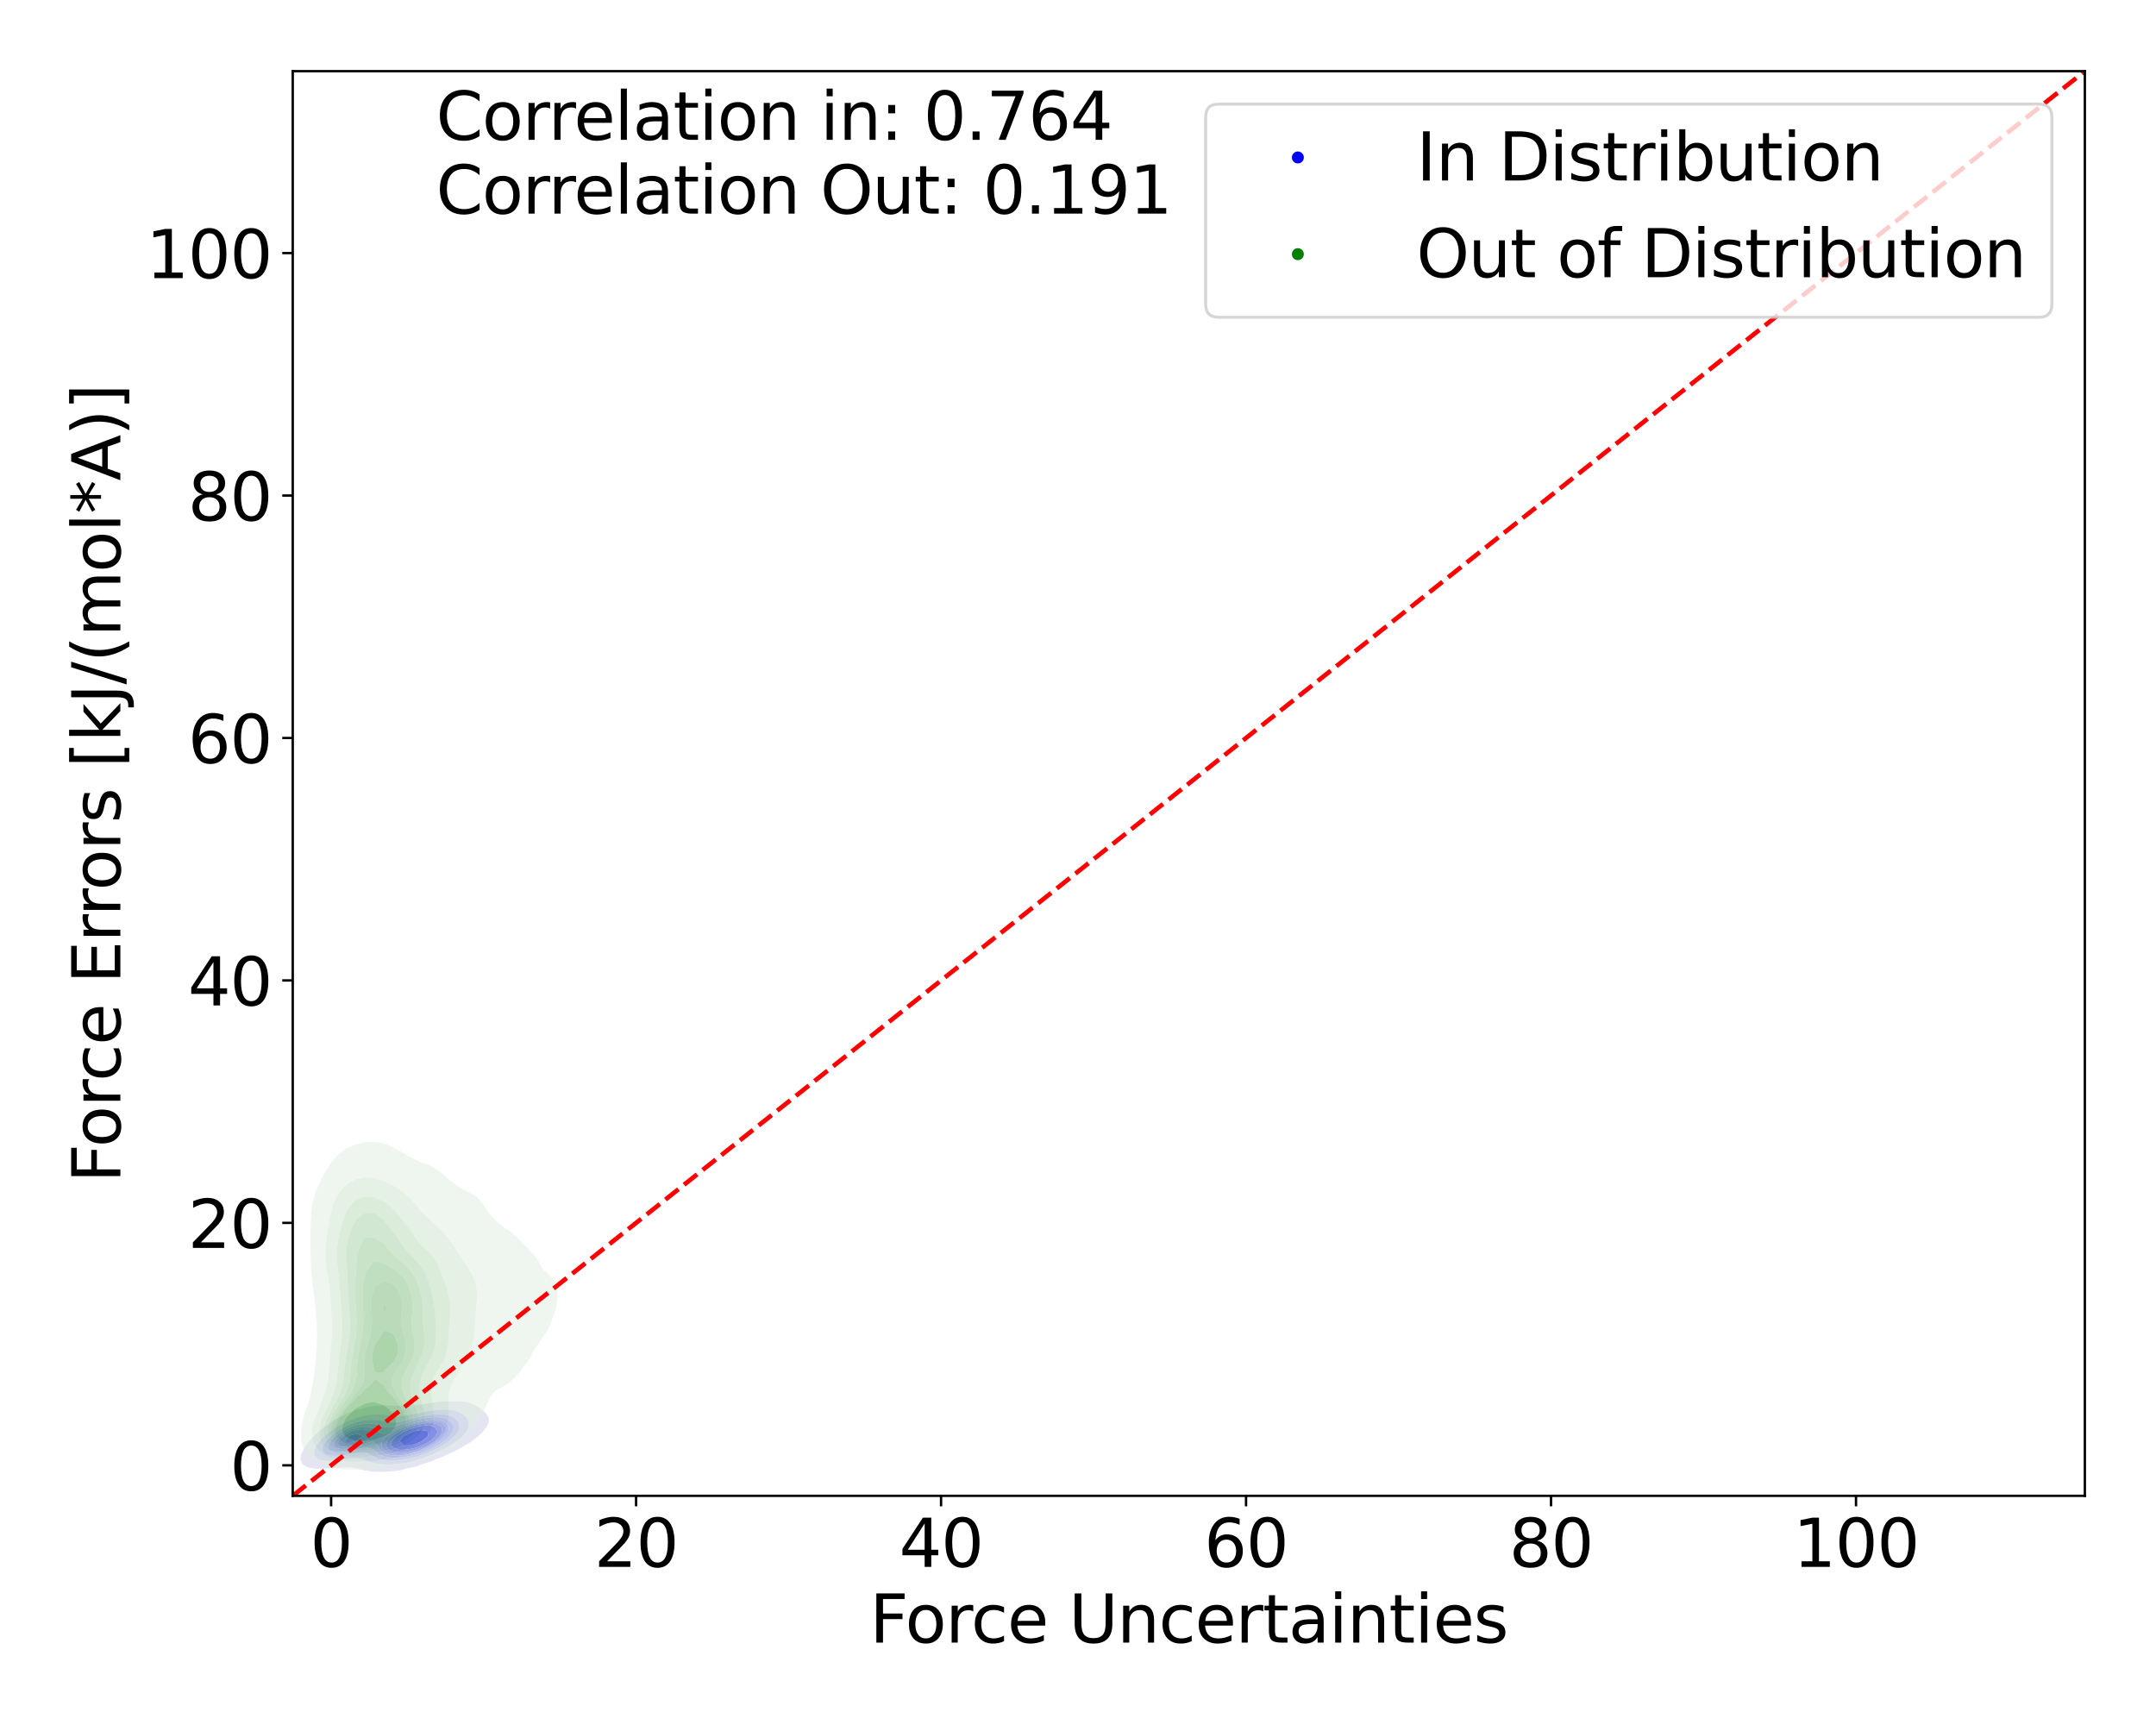 <?xml version="1.0" encoding="utf-8" standalone="no"?>
<!DOCTYPE svg PUBLIC "-//W3C//DTD SVG 1.1//EN"
  "http://www.w3.org/Graphics/SVG/1.1/DTD/svg11.dtd">
<svg xmlns:xlink="http://www.w3.org/1999/xlink" width="720pt" height="576pt" viewBox="0 0 720 576" xmlns="http://www.w3.org/2000/svg" version="1.1">
 <defs>
  <style type="text/css">*{stroke-linejoin: round; stroke-linecap: butt}</style>
 </defs>
 <g id="figure_1">
  <g id="patch_1">
   <path d="M 0 576 
L 720 576 
L 720 0 
L 0 0 
z
" style="fill: #ffffff"/>
  </g>
  <g id="axes_1">
   <g id="patch_2">
    <path d="M 97.76 499.48 
L 696.24 499.48 
L 696.24 23.76 
L 97.76 23.76 
z
" style="fill: #ffffff"/>
   </g>
   <g id="QuadContourSet_1">
    <path d="M 104.863 490.367 
L 106.647 490.474 
L 108.431 490.413 
L 109.632 490.288 
L 110.215 490.256 
L 111.999 490.119 
L 113.783 489.979 
L 115.567 489.901 
L 117.351 489.992 
L 119.135 490.288 
L 119.135 490.288 
L 120.918 490.797 
L 122.702 491.152 
L 124.486 491.36 
L 126.27 491.456 
L 128.054 491.465 
L 129.838 491.394 
L 131.622 491.238 
L 133.406 490.974 
L 135.19 490.558 
L 136.029 490.288 
L 136.974 490.125 
L 138.757 489.723 
L 140.541 489.118 
L 141.364 488.763 
L 142.325 488.513 
L 144.109 487.916 
L 145.53 487.238 
L 145.893 487.121 
L 147.677 486.482 
L 149.176 485.714 
L 149.461 485.602 
L 151.245 484.856 
L 152.459 484.189 
L 153.029 483.92 
L 154.813 482.944 
L 155.27 482.664 
L 156.596 481.888 
L 157.698 481.14 
L 158.38 480.63 
L 159.687 479.615 
L 160.164 479.145 
L 161.305 478.09 
L 161.948 477.2 
L 162.489 476.565 
L 163.187 475.041 
L 163.222 473.516 
L 162.345 471.991 
L 161.948 471.639 
L 160.594 470.466 
L 160.164 470.165 
L 158.38 469.06 
L 158.115 468.942 
L 156.596 468.361 
L 154.813 468.026 
L 153.029 467.9 
L 151.245 467.887 
L 149.461 467.941 
L 147.677 468.045 
L 145.893 468.202 
L 144.109 468.421 
L 142.325 468.7 
L 140.906 468.942 
L 140.541 468.977 
L 138.757 469.147 
L 136.974 469.304 
L 135.19 469.402 
L 133.406 469.419 
L 131.622 469.369 
L 129.838 469.305 
L 128.054 469.285 
L 126.27 469.348 
L 124.486 469.513 
L 122.702 469.816 
L 120.918 470.318 
L 120.518 470.466 
L 119.135 470.785 
L 117.351 471.398 
L 116.144 471.991 
L 115.567 472.192 
L 113.783 473.008 
L 112.943 473.516 
L 111.999 473.976 
L 110.416 475.041 
L 110.215 475.16 
L 108.431 476.43 
L 108.261 476.565 
L 106.647 477.853 
L 106.375 478.09 
L 104.863 479.55 
L 104.796 479.615 
L 103.34 481.14 
L 103.079 481.51 
L 102.103 482.664 
L 101.295 484.189 
L 101.295 484.189 
L 100.555 485.714 
L 100.355 487.238 
L 100.924 488.763 
L 101.295 489.112 
L 103.079 490.052 
L 104.437 490.288 
z
M 126.306 488.763 
L 126.27 488.76 
L 124.486 488.412 
L 122.702 487.815 
L 121.196 487.238 
L 120.918 487.146 
L 119.135 486.918 
L 117.351 486.994 
L 115.567 487.187 
L 115.151 487.238 
L 113.783 487.475 
L 111.999 487.704 
L 110.215 487.812 
L 108.431 487.749 
L 106.647 487.384 
L 106.308 487.238 
L 104.865 485.714 
L 104.984 484.189 
L 105.666 482.664 
L 106.647 481.436 
L 106.852 481.14 
L 108.362 479.615 
L 108.431 479.555 
L 110.202 478.09 
L 110.215 478.08 
L 111.999 476.798 
L 112.389 476.565 
L 113.783 475.685 
L 115.162 475.041 
L 115.567 474.815 
L 117.351 474.008 
L 118.948 473.516 
L 119.135 473.439 
L 120.918 472.873 
L 122.702 472.527 
L 124.486 472.34 
L 126.27 472.295 
L 128.054 472.382 
L 129.838 472.563 
L 131.622 472.748 
L 133.406 472.81 
L 135.19 472.674 
L 136.974 472.403 
L 138.757 472.104 
L 139.405 471.991 
L 140.541 471.696 
L 142.325 471.297 
L 144.109 471.008 
L 145.893 470.814 
L 147.677 470.712 
L 149.461 470.723 
L 151.245 470.911 
L 153.029 471.406 
L 154.196 471.991 
L 154.813 472.45 
L 155.929 473.516 
L 156.596 475.041 
L 156.525 476.565 
L 155.817 478.09 
L 154.813 479.167 
L 154.45 479.615 
L 153.029 480.781 
L 152.605 481.14 
L 151.245 482.071 
L 150.301 482.664 
L 149.461 483.169 
L 147.677 484.085 
L 147.463 484.189 
L 145.893 485.021 
L 144.109 485.71 
L 144.1 485.714 
L 142.325 486.518 
L 140.541 487.081 
L 139.939 487.238 
L 138.757 487.676 
L 136.974 488.16 
L 135.19 488.496 
L 133.406 488.727 
L 132.949 488.763 
L 131.622 488.936 
L 129.838 489.025 
L 128.054 488.974 
z
" clip-path="url(#p0974c368a1)" style="fill: #e4e4f3"/>
    <path d="M 128.054 488.974 
L 129.838 489.025 
L 131.622 488.936 
L 132.949 488.763 
L 133.406 488.727 
L 135.19 488.496 
L 136.974 488.16 
L 138.757 487.676 
L 139.939 487.238 
L 140.541 487.081 
L 142.325 486.518 
L 144.1 485.714 
L 144.109 485.71 
L 145.893 485.021 
L 147.463 484.189 
L 147.677 484.085 
L 149.461 483.169 
L 150.301 482.664 
L 151.245 482.071 
L 152.605 481.14 
L 153.029 480.781 
L 154.45 479.615 
L 154.813 479.167 
L 155.817 478.09 
L 156.525 476.565 
L 156.596 475.041 
L 155.929 473.516 
L 154.813 472.45 
L 154.196 471.991 
L 153.029 471.406 
L 151.245 470.911 
L 149.461 470.723 
L 147.677 470.712 
L 145.893 470.814 
L 144.109 471.008 
L 142.325 471.297 
L 140.541 471.696 
L 139.405 471.991 
L 138.757 472.104 
L 136.974 472.403 
L 135.19 472.674 
L 133.406 472.81 
L 131.622 472.748 
L 129.838 472.563 
L 128.054 472.382 
L 126.27 472.295 
L 124.486 472.34 
L 122.702 472.527 
L 120.918 472.873 
L 119.135 473.439 
L 118.948 473.516 
L 117.351 474.008 
L 115.567 474.815 
L 115.162 475.041 
L 113.783 475.685 
L 112.389 476.565 
L 111.999 476.798 
L 110.215 478.08 
L 110.202 478.09 
L 108.431 479.555 
L 108.362 479.615 
L 106.852 481.14 
L 106.647 481.436 
L 105.666 482.664 
L 104.984 484.189 
L 104.865 485.714 
L 106.308 487.238 
L 106.647 487.384 
L 108.431 487.749 
L 110.215 487.812 
L 111.999 487.704 
L 113.783 487.475 
L 115.151 487.238 
L 115.567 487.187 
L 117.351 486.994 
L 119.135 486.918 
L 120.918 487.146 
L 121.196 487.238 
L 122.702 487.815 
L 124.486 488.412 
L 126.27 488.76 
L 126.306 488.763 
z
M 127.253 487.238 
L 126.27 486.972 
L 124.486 486.143 
L 123.656 485.714 
L 122.702 485.2 
L 120.918 484.95 
L 119.135 485.123 
L 117.351 485.415 
L 115.567 485.71 
L 115.537 485.714 
L 113.783 485.995 
L 111.999 486.131 
L 110.215 486.051 
L 108.887 485.714 
L 108.431 485.457 
L 107.57 484.189 
L 107.927 482.664 
L 108.431 481.973 
L 108.966 481.14 
L 110.215 479.897 
L 110.495 479.615 
L 111.999 478.429 
L 112.476 478.09 
L 113.783 477.234 
L 115.051 476.565 
L 115.567 476.278 
L 117.351 475.488 
L 118.731 475.041 
L 119.135 474.884 
L 120.918 474.407 
L 122.702 474.144 
L 124.486 474.076 
L 126.27 474.211 
L 128.054 474.527 
L 129.838 474.891 
L 131.622 475.041 
L 131.622 475.041 
L 131.622 475.041 
L 133.406 474.816 
L 135.19 474.373 
L 136.974 473.917 
L 138.757 473.516 
L 138.758 473.516 
L 140.541 473 
L 142.325 472.631 
L 144.109 472.382 
L 145.893 472.249 
L 147.677 472.264 
L 149.461 472.516 
L 151.245 473.177 
L 151.816 473.516 
L 153.029 474.879 
L 153.148 475.041 
L 153.439 476.565 
L 153.029 477.654 
L 152.9 478.09 
L 151.756 479.615 
L 151.245 480.048 
L 150.003 481.14 
L 149.461 481.512 
L 147.677 482.65 
L 147.653 482.664 
L 145.893 483.671 
L 144.788 484.189 
L 144.109 484.53 
L 142.325 485.284 
L 141.032 485.714 
L 140.541 485.913 
L 138.757 486.505 
L 136.974 486.928 
L 135.19 487.231 
L 135.119 487.238 
L 133.406 487.51 
L 131.622 487.641 
L 129.838 487.622 
L 128.054 487.422 
z
" clip-path="url(#p0974c368a1)" style="fill: #cacaf5"/>
    <path d="M 128.054 487.422 
L 129.838 487.622 
L 131.622 487.641 
L 133.406 487.51 
L 135.119 487.238 
L 135.19 487.231 
L 136.974 486.928 
L 138.757 486.505 
L 140.541 485.913 
L 141.032 485.714 
L 142.325 485.284 
L 144.109 484.53 
L 144.788 484.189 
L 145.893 483.671 
L 147.653 482.664 
L 147.677 482.65 
L 149.461 481.512 
L 150.003 481.14 
L 151.245 480.048 
L 151.756 479.615 
L 152.9 478.09 
L 153.029 477.654 
L 153.439 476.565 
L 153.148 475.041 
L 153.029 474.879 
L 151.816 473.516 
L 151.245 473.177 
L 149.461 472.516 
L 147.677 472.264 
L 145.893 472.249 
L 144.109 472.382 
L 142.325 472.631 
L 140.541 473 
L 138.758 473.516 
L 138.757 473.516 
L 136.974 473.917 
L 135.19 474.373 
L 133.406 474.816 
L 131.622 475.041 
L 131.622 475.041 
L 131.622 475.041 
L 129.838 474.891 
L 128.054 474.527 
L 126.27 474.211 
L 124.486 474.076 
L 122.702 474.144 
L 120.918 474.407 
L 119.135 474.884 
L 118.731 475.041 
L 117.351 475.488 
L 115.567 476.278 
L 115.051 476.565 
L 113.783 477.234 
L 112.476 478.09 
L 111.999 478.429 
L 110.495 479.615 
L 110.215 479.897 
L 108.966 481.14 
L 108.431 481.973 
L 107.927 482.664 
L 107.57 484.189 
L 108.431 485.457 
L 108.887 485.714 
L 110.215 486.051 
L 111.999 486.131 
L 113.783 485.995 
L 115.537 485.714 
L 115.567 485.71 
L 117.351 485.415 
L 119.135 485.123 
L 120.918 484.95 
L 122.702 485.2 
L 123.656 485.714 
L 124.486 486.143 
L 126.27 486.972 
L 127.253 487.238 
z
M 126.684 485.714 
L 126.27 485.412 
L 124.775 484.189 
L 124.486 483.873 
L 122.702 483.354 
L 120.918 483.577 
L 119.135 483.962 
L 118.168 484.189 
L 117.351 484.381 
L 115.567 484.725 
L 113.783 484.925 
L 111.999 484.907 
L 110.215 484.418 
L 109.884 484.189 
L 109.605 482.664 
L 110.215 481.639 
L 110.48 481.14 
L 111.999 479.616 
L 112 479.615 
L 113.783 478.323 
L 114.147 478.09 
L 115.567 477.282 
L 117.171 476.565 
L 117.351 476.482 
L 119.135 475.869 
L 120.918 475.484 
L 122.702 475.313 
L 124.486 475.408 
L 126.27 475.821 
L 128.054 476.416 
L 128.896 476.565 
L 129.838 476.707 
L 130.783 476.565 
L 131.622 476.458 
L 133.406 475.914 
L 135.19 475.367 
L 136.299 475.041 
L 136.974 474.811 
L 138.757 474.256 
L 140.541 473.835 
L 142.325 473.516 
L 142.325 473.516 
L 144.109 473.252 
L 145.893 473.184 
L 147.677 473.36 
L 148.278 473.516 
L 149.461 473.963 
L 150.893 475.041 
L 151.245 475.887 
L 151.494 476.565 
L 151.245 477.59 
L 151.149 478.09 
L 150.111 479.615 
L 149.461 480.183 
L 148.4 481.14 
L 147.677 481.633 
L 146.035 482.664 
L 145.893 482.745 
L 144.109 483.691 
L 142.969 484.189 
L 142.325 484.485 
L 140.541 485.166 
L 138.757 485.68 
L 138.612 485.714 
L 136.974 486.168 
L 135.19 486.501 
L 133.406 486.696 
L 131.622 486.753 
L 129.838 486.641 
L 128.054 486.271 
z
" clip-path="url(#p0974c368a1)" style="fill: #b1b1f6"/>
    <path d="M 128.054 486.271 
L 129.838 486.641 
L 131.622 486.753 
L 133.406 486.696 
L 135.19 486.501 
L 136.974 486.168 
L 138.612 485.714 
L 138.757 485.68 
L 140.541 485.166 
L 142.325 484.485 
L 142.969 484.189 
L 144.109 483.691 
L 145.893 482.745 
L 146.035 482.664 
L 147.677 481.633 
L 148.4 481.14 
L 149.461 480.183 
L 150.111 479.615 
L 151.149 478.09 
L 151.245 477.59 
L 151.494 476.565 
L 151.245 475.887 
L 150.893 475.041 
L 149.461 473.963 
L 148.278 473.516 
L 147.677 473.36 
L 145.893 473.184 
L 144.109 473.252 
L 142.325 473.516 
L 142.325 473.516 
L 140.541 473.835 
L 138.757 474.256 
L 136.974 474.811 
L 136.299 475.041 
L 135.19 475.367 
L 133.406 475.914 
L 131.622 476.458 
L 130.783 476.565 
L 129.838 476.707 
L 128.896 476.565 
L 128.054 476.416 
L 126.27 475.821 
L 124.486 475.408 
L 122.702 475.313 
L 120.918 475.484 
L 119.135 475.869 
L 117.351 476.482 
L 117.171 476.565 
L 115.567 477.282 
L 114.147 478.09 
L 113.783 478.323 
L 112 479.615 
L 111.999 479.616 
L 110.48 481.14 
L 110.215 481.639 
L 109.605 482.664 
L 109.884 484.189 
L 110.215 484.418 
L 111.999 484.907 
L 113.783 484.925 
L 115.567 484.725 
L 117.351 484.381 
L 118.168 484.189 
L 119.135 483.962 
L 120.918 483.577 
L 122.702 483.354 
L 124.486 483.873 
L 124.775 484.189 
L 126.27 485.412 
L 126.684 485.714 
z
M 129.571 485.714 
L 128.054 485.064 
L 126.908 484.189 
L 126.27 482.779 
L 126.177 482.664 
L 124.486 481.303 
L 122.702 481.81 
L 120.918 482.418 
L 120.26 482.664 
L 119.135 482.997 
L 117.351 483.447 
L 115.567 483.768 
L 113.783 483.882 
L 111.999 483.415 
L 111.331 482.664 
L 111.857 481.14 
L 111.999 480.998 
L 113.383 479.615 
L 113.783 479.325 
L 115.567 478.188 
L 115.747 478.09 
L 117.351 477.37 
L 119.135 476.783 
L 120.227 476.565 
L 120.918 476.434 
L 122.702 476.415 
L 123.588 476.565 
L 124.486 476.894 
L 126.27 478.09 
L 126.27 478.09 
L 128.054 478.818 
L 129.838 478.234 
L 130.11 478.09 
L 131.622 477.493 
L 133.406 476.798 
L 133.985 476.565 
L 135.19 476.087 
L 136.974 475.471 
L 138.472 475.041 
L 138.757 474.945 
L 140.541 474.46 
L 142.325 474.139 
L 144.109 473.978 
L 145.893 474.027 
L 147.677 474.426 
L 148.877 475.041 
L 149.461 475.778 
L 149.92 476.565 
L 149.763 478.09 
L 149.461 478.525 
L 148.795 479.615 
L 147.677 480.616 
L 147.103 481.14 
L 145.893 481.943 
L 144.701 482.664 
L 144.109 482.983 
L 142.325 483.816 
L 141.368 484.189 
L 140.541 484.523 
L 138.757 485.093 
L 136.974 485.511 
L 135.733 485.714 
L 135.19 485.821 
L 133.406 486.006 
L 131.622 486.011 
L 129.838 485.785 
z
" clip-path="url(#p0974c368a1)" style="fill: #9b9bf7"/>
    <path d="M 129.838 485.785 
L 131.622 486.011 
L 133.406 486.006 
L 135.19 485.821 
L 135.733 485.714 
L 136.974 485.511 
L 138.757 485.093 
L 140.541 484.523 
L 141.368 484.189 
L 142.325 483.816 
L 144.109 482.983 
L 144.701 482.664 
L 145.893 481.943 
L 147.103 481.14 
L 147.677 480.616 
L 148.795 479.615 
L 149.461 478.525 
L 149.763 478.09 
L 149.92 476.565 
L 149.461 475.778 
L 148.877 475.041 
L 147.677 474.426 
L 145.893 474.027 
L 144.109 473.978 
L 142.325 474.139 
L 140.541 474.46 
L 138.757 474.945 
L 138.472 475.041 
L 136.974 475.471 
L 135.19 476.087 
L 133.985 476.565 
L 133.406 476.798 
L 131.622 477.493 
L 130.11 478.09 
L 129.838 478.234 
L 128.054 478.818 
L 126.27 478.09 
L 126.27 478.09 
L 124.486 476.894 
L 123.588 476.565 
L 122.702 476.415 
L 120.918 476.434 
L 120.227 476.565 
L 119.135 476.783 
L 117.351 477.37 
L 115.747 478.09 
L 115.567 478.188 
L 113.783 479.325 
L 113.383 479.615 
L 111.999 480.998 
L 111.857 481.14 
L 111.331 482.664 
L 111.999 483.415 
L 113.783 483.882 
L 115.567 483.768 
L 117.351 483.447 
L 119.135 482.997 
L 120.26 482.664 
L 120.918 482.418 
L 122.702 481.81 
L 124.486 481.303 
L 126.177 482.664 
L 126.27 482.779 
L 126.908 484.189 
L 128.054 485.064 
L 129.571 485.714 
z
M 128.102 484.189 
L 128.054 484.091 
L 127.378 482.664 
L 127.644 481.14 
L 128.054 480.69 
L 128.96 479.615 
L 129.838 479.132 
L 131.622 478.154 
L 131.729 478.09 
L 133.406 477.281 
L 135.19 476.565 
L 135.19 476.565 
L 136.974 475.865 
L 138.757 475.326 
L 139.94 475.041 
L 140.541 474.874 
L 142.325 474.553 
L 144.109 474.432 
L 145.893 474.573 
L 147.429 475.041 
L 147.677 475.19 
L 148.92 476.565 
L 148.905 478.09 
L 147.986 479.615 
L 147.677 479.891 
L 146.308 481.14 
L 145.893 481.415 
L 144.109 482.512 
L 143.839 482.664 
L 142.325 483.406 
L 140.541 484.107 
L 140.291 484.189 
L 138.757 484.703 
L 136.974 485.134 
L 135.19 485.42 
L 133.406 485.561 
L 131.622 485.514 
L 129.838 485.143 
z
M 112.91 482.664 
L 112.933 481.14 
L 113.783 480.26 
L 114.42 479.615 
L 115.567 478.896 
L 117.052 478.09 
L 117.351 477.956 
L 119.135 477.445 
L 120.918 477.226 
L 122.702 477.47 
L 123.943 478.09 
L 124.026 479.615 
L 122.702 480.629 
L 122.052 481.14 
L 120.918 481.61 
L 119.135 482.285 
L 117.997 482.664 
L 117.351 482.832 
L 115.567 483.098 
L 113.783 483.033 
z
" clip-path="url(#p0974c368a1)" style="fill: #8989f8"/>
    <path d="M 129.838 485.143 
L 131.622 485.514 
L 133.406 485.561 
L 135.19 485.42 
L 136.974 485.134 
L 138.757 484.703 
L 140.291 484.189 
L 140.541 484.107 
L 142.325 483.406 
L 143.839 482.664 
L 144.109 482.512 
L 145.893 481.415 
L 146.308 481.14 
L 147.677 479.891 
L 147.986 479.615 
L 148.905 478.09 
L 148.92 476.565 
L 147.677 475.19 
L 147.429 475.041 
L 145.893 474.573 
L 144.109 474.432 
L 142.325 474.553 
L 140.541 474.874 
L 139.94 475.041 
L 138.757 475.326 
L 136.974 475.865 
L 135.19 476.565 
L 135.19 476.565 
L 133.406 477.281 
L 131.729 478.09 
L 131.622 478.154 
L 129.838 479.132 
L 128.96 479.615 
L 128.054 480.69 
L 127.644 481.14 
L 127.378 482.664 
L 128.054 484.091 
L 128.102 484.189 
z
M 129.838 484.189 
L 129.838 484.189 
L 128.854 482.664 
L 129.26 481.14 
L 129.838 480.546 
L 130.702 479.615 
L 131.622 479.027 
L 133.193 478.09 
L 133.406 477.988 
L 135.19 477.145 
L 136.654 476.565 
L 136.974 476.44 
L 138.757 475.853 
L 140.541 475.43 
L 142.325 475.158 
L 144.109 475.105 
L 145.893 475.48 
L 147.472 476.565 
L 147.677 477.944 
L 147.694 478.09 
L 147.677 478.119 
L 146.873 479.615 
L 145.893 480.505 
L 145.192 481.14 
L 144.109 481.823 
L 142.615 482.664 
L 142.325 482.806 
L 140.541 483.552 
L 138.757 484.137 
L 138.548 484.189 
L 136.974 484.585 
L 135.19 484.858 
L 133.406 484.945 
L 131.622 484.781 
z
M 113.783 483.033 
L 115.567 483.098 
L 117.351 482.832 
L 117.997 482.664 
L 119.135 482.285 
L 120.918 481.61 
L 122.052 481.14 
L 122.702 480.629 
L 124.026 479.615 
L 123.943 478.09 
L 122.702 477.47 
L 120.918 477.226 
L 119.135 477.445 
L 117.351 477.956 
L 117.052 478.09 
L 115.567 478.896 
L 114.42 479.615 
L 113.783 480.26 
L 112.933 481.14 
L 112.91 482.664 
z
M 115.077 481.14 
L 115.567 480.575 
L 116.448 479.615 
L 117.351 479.203 
L 119.135 478.78 
L 120.918 479.377 
L 121.079 479.615 
L 120.918 479.74 
L 119.135 481.101 
L 119.077 481.14 
L 117.351 481.559 
L 115.567 481.511 
z
" clip-path="url(#p0974c368a1)" style="fill: #7878f9"/>
    <path d="M 131.622 484.781 
L 133.406 484.945 
L 135.19 484.858 
L 136.974 484.585 
L 138.548 484.189 
L 138.757 484.137 
L 140.541 483.552 
L 142.325 482.806 
L 142.615 482.664 
L 144.109 481.823 
L 145.192 481.14 
L 145.893 480.505 
L 146.873 479.615 
L 147.677 478.119 
L 147.694 478.09 
L 147.677 477.944 
L 147.472 476.565 
L 145.893 475.48 
L 144.109 475.105 
L 142.325 475.158 
L 140.541 475.43 
L 138.757 475.853 
L 136.974 476.44 
L 136.654 476.565 
L 135.19 477.145 
L 133.406 477.988 
L 133.193 478.09 
L 131.622 479.027 
L 130.702 479.615 
L 129.838 480.546 
L 129.26 481.14 
L 128.854 482.664 
L 129.838 484.189 
L 129.838 484.189 
z
M 130.664 482.664 
L 130.924 481.14 
L 131.622 480.418 
L 132.372 479.615 
L 133.406 478.949 
L 134.855 478.09 
L 135.19 477.928 
L 136.974 477.18 
L 138.757 476.565 
L 138.757 476.565 
L 140.541 476.158 
L 142.325 475.984 
L 144.109 476.143 
L 145.226 476.565 
L 145.893 477.577 
L 146.09 478.09 
L 145.893 478.5 
L 145.399 479.615 
L 144.109 480.783 
L 143.703 481.14 
L 142.325 481.936 
L 140.868 482.664 
L 140.541 482.803 
L 138.757 483.403 
L 136.974 483.831 
L 135.19 484.085 
L 133.406 484.086 
L 131.622 483.528 
z
M 115.567 481.511 
L 117.351 481.559 
L 119.077 481.14 
L 119.135 481.101 
L 120.918 479.74 
L 121.079 479.615 
L 120.918 479.377 
L 119.135 478.78 
L 117.351 479.203 
L 116.448 479.615 
L 115.567 480.575 
L 115.077 481.14 
z
" clip-path="url(#p0974c368a1)" style="fill: #5f5ffa"/>
    <path d="M 131.622 483.528 
L 133.406 484.086 
L 135.19 484.085 
L 136.974 483.831 
L 138.757 483.403 
L 140.541 482.803 
L 140.868 482.664 
L 142.325 481.936 
L 143.703 481.14 
L 144.109 480.783 
L 145.399 479.615 
L 145.893 478.5 
L 146.09 478.09 
L 145.893 477.577 
L 145.226 476.565 
L 144.109 476.143 
L 142.325 475.984 
L 140.541 476.158 
L 138.757 476.565 
L 138.757 476.565 
L 136.974 477.18 
L 135.19 477.928 
L 134.855 478.09 
L 133.406 478.949 
L 132.372 479.615 
L 131.622 480.418 
L 130.924 481.14 
L 130.664 482.664 
z
M 134.941 482.664 
L 133.406 481.14 
L 134.782 479.615 
L 135.19 479.37 
L 136.974 478.448 
L 137.796 478.09 
L 138.757 477.79 
L 140.541 477.519 
L 142.325 477.7 
L 143.046 478.09 
L 142.927 479.615 
L 142.325 480.145 
L 141.116 481.14 
L 140.541 481.424 
L 138.757 482.106 
L 136.974 482.598 
L 136.042 482.664 
L 135.19 482.707 
z
" clip-path="url(#p0974c368a1)" style="fill: #3b3bfc"/>
    <path d="M 135.19 482.707 
L 136.042 482.664 
L 136.974 482.598 
L 138.757 482.106 
L 140.541 481.424 
L 141.116 481.14 
L 142.325 480.145 
L 142.927 479.615 
L 143.046 478.09 
L 142.325 477.7 
L 140.541 477.519 
L 138.757 477.79 
L 137.796 478.09 
L 136.974 478.448 
L 135.19 479.37 
L 134.782 479.615 
L 133.406 481.14 
L 134.941 482.664 
z
" clip-path="url(#p0974c368a1)" style="fill: #1313fe"/>
   </g>
   <g id="QuadContourSet_2">
    <path d="M 112.688 490.361 
L 115.795 490.682 
L 118.902 490.779 
L 122.01 490.729 
L 125.117 490.479 
L 128.224 490.044 
L 129.441 489.845 
L 131.331 489.646 
L 134.438 489.139 
L 137.423 488.371 
L 137.546 488.345 
L 140.653 487.677 
L 143.127 486.897 
L 143.76 486.706 
L 146.867 485.559 
L 147.186 485.423 
L 149.975 484.066 
L 150.184 483.949 
L 152.438 482.475 
L 153.082 481.894 
L 154.28 481.001 
L 155.719 479.527 
L 156.189 478.881 
L 157.142 478.053 
L 158.42 476.58 
L 159.296 475.213 
L 159.392 475.106 
L 160.42 473.632 
L 161.21 472.158 
L 161.852 470.684 
L 162.404 469.223 
L 162.41 469.21 
L 163.144 467.736 
L 164 466.262 
L 165.069 464.788 
L 165.511 464.309 
L 167.316 463.314 
L 168.618 462.626 
L 169.811 461.84 
L 171.583 460.366 
L 171.725 460.224 
L 172.948 458.893 
L 174.112 457.419 
L 174.833 456.294 
L 175.174 455.945 
L 176.371 454.471 
L 177.198 452.997 
L 177.807 451.523 
L 177.94 451.208 
L 178.862 450.049 
L 179.935 448.575 
L 180.805 447.101 
L 181.047 446.649 
L 181.889 445.627 
L 182.868 444.153 
L 183.589 442.679 
L 184.154 441.206 
L 184.154 441.206 
L 184.745 439.732 
L 185.223 438.258 
L 185.606 436.784 
L 185.902 435.31 
L 186.099 433.836 
L 186.172 432.362 
L 186.086 430.888 
L 185.79 429.414 
L 185.19 427.94 
L 184.154 426.475 
L 184.147 426.466 
L 182.576 424.992 
L 181.047 423.564 
L 181.019 423.519 
L 180.279 422.045 
L 179.488 420.571 
L 178.325 419.097 
L 177.94 418.735 
L 177.047 417.623 
L 175.619 416.149 
L 174.833 415.347 
L 174.136 414.675 
L 172.676 413.201 
L 171.725 412.369 
L 171.016 411.727 
L 168.941 410.253 
L 168.618 410.069 
L 167.062 408.779 
L 165.511 407.619 
L 165.232 407.305 
L 163.959 405.832 
L 162.816 404.358 
L 162.404 403.714 
L 161.81 402.884 
L 160.778 401.41 
L 159.524 399.936 
L 159.296 399.718 
L 157.197 398.462 
L 156.189 397.983 
L 154.535 396.988 
L 153.082 396.203 
L 152.191 395.514 
L 150.108 394.04 
L 149.975 393.95 
L 148.57 392.566 
L 146.867 391.259 
L 146.676 391.092 
L 144.58 389.619 
L 143.76 389.18 
L 140.699 388.145 
L 140.653 388.129 
L 137.546 386.688 
L 137.515 386.671 
L 135.025 385.197 
L 134.438 384.839 
L 132.279 383.723 
L 131.331 383.19 
L 129.365 382.249 
L 128.224 381.758 
L 125.117 381.277 
L 122.01 381.412 
L 118.902 382.072 
L 118.481 382.249 
L 115.795 383.39 
L 115.306 383.723 
L 113.391 385.197 
L 112.688 385.845 
L 111.909 386.671 
L 110.697 388.145 
L 109.727 389.619 
L 109.581 389.862 
L 108.754 391.092 
L 107.879 392.566 
L 107.137 394.04 
L 106.526 395.514 
L 106.473 395.652 
L 105.831 396.988 
L 105.25 398.462 
L 104.793 399.936 
L 104.442 401.41 
L 104.179 402.884 
L 103.99 404.358 
L 103.861 405.832 
L 103.775 407.305 
L 103.719 408.779 
L 103.682 410.253 
L 103.66 411.727 
L 103.65 413.201 
L 103.651 414.675 
L 103.661 416.149 
L 103.679 417.623 
L 103.706 419.097 
L 103.744 420.571 
L 103.796 422.045 
L 103.869 423.519 
L 103.971 424.992 
L 104.105 426.466 
L 104.272 427.94 
L 104.466 429.414 
L 104.67 430.888 
L 104.868 432.362 
L 105.048 433.836 
L 105.202 435.31 
L 105.334 436.784 
L 105.455 438.258 
L 105.576 439.732 
L 105.697 441.206 
L 105.806 442.679 
L 105.884 444.153 
L 105.911 445.627 
L 105.886 447.101 
L 105.819 448.575 
L 105.727 450.049 
L 105.621 451.523 
L 105.504 452.997 
L 105.374 454.471 
L 105.228 455.945 
L 105.064 457.419 
L 104.879 458.893 
L 104.671 460.366 
L 104.436 461.84 
L 104.175 463.314 
L 103.894 464.788 
L 103.608 466.262 
L 103.366 467.532 
L 103.285 467.736 
L 102.667 469.21 
L 102.112 470.684 
L 101.628 472.158 
L 101.224 473.632 
L 100.905 475.106 
L 100.676 476.58 
L 100.541 478.053 
L 100.508 479.527 
L 100.601 481.001 
L 100.869 482.475 
L 101.421 483.949 
L 102.488 485.423 
L 103.366 486.206 
L 104.017 486.897 
L 106.374 488.371 
L 106.473 488.424 
L 109.581 489.67 
L 110.512 489.845 
z
M 111.36 486.897 
L 109.581 486.287 
L 108.033 485.423 
L 106.473 484.059 
L 106.351 483.949 
L 105.122 482.475 
L 104.491 481.001 
L 104.218 479.527 
L 104.184 478.053 
L 104.334 476.58 
L 104.644 475.106 
L 105.104 473.632 
L 105.713 472.158 
L 106.469 470.684 
L 106.473 470.676 
L 106.956 469.21 
L 107.481 467.736 
L 108.021 466.262 
L 108.539 464.788 
L 108.997 463.314 
L 109.369 461.84 
L 109.581 460.74 
L 109.625 460.366 
L 109.756 458.893 
L 109.868 457.419 
L 109.979 455.945 
L 110.1 454.471 
L 110.233 452.997 
L 110.372 451.523 
L 110.51 450.049 
L 110.636 448.575 
L 110.739 447.101 
L 110.809 445.627 
L 110.837 444.153 
L 110.819 442.679 
L 110.764 441.206 
L 110.691 439.732 
L 110.615 438.258 
L 110.542 436.784 
L 110.466 435.31 
L 110.377 433.836 
L 110.265 432.362 
L 110.127 430.888 
L 109.965 429.414 
L 109.78 427.94 
L 109.581 426.473 
L 109.579 426.466 
L 109.298 424.992 
L 109.063 423.519 
L 108.893 422.045 
L 108.796 420.571 
L 108.767 419.097 
L 108.798 417.623 
L 108.876 416.149 
L 108.99 414.675 
L 109.137 413.201 
L 109.32 411.727 
L 109.545 410.253 
L 109.581 410.052 
L 109.758 408.779 
L 110.004 407.305 
L 110.296 405.832 
L 110.642 404.358 
L 111.062 402.884 
L 111.592 401.41 
L 112.282 399.936 
L 112.688 399.242 
L 113.168 398.462 
L 114.311 396.988 
L 115.768 395.514 
L 115.795 395.489 
L 118.256 394.04 
L 118.902 393.693 
L 122.01 393.102 
L 125.117 393.476 
L 126.944 394.04 
L 128.224 394.441 
L 130.706 395.514 
L 131.331 395.82 
L 133.171 396.988 
L 134.438 397.95 
L 135.129 398.462 
L 136.793 399.936 
L 137.546 400.774 
L 138.146 401.41 
L 139.382 402.884 
L 140.526 404.358 
L 140.653 404.515 
L 142.117 405.832 
L 143.558 407.305 
L 143.76 407.53 
L 145.217 408.779 
L 146.804 410.253 
L 146.867 410.31 
L 148.251 411.727 
L 149.471 413.201 
L 149.975 413.894 
L 150.575 414.675 
L 151.621 416.149 
L 152.545 417.623 
L 153.082 418.582 
L 153.47 419.097 
L 154.482 420.571 
L 155.408 422.045 
L 156.189 423.347 
L 156.314 423.519 
L 157.29 424.992 
L 158.077 426.466 
L 158.662 427.94 
L 159.046 429.414 
L 159.244 430.888 
L 159.296 432.362 
L 159.249 433.836 
L 159.147 435.31 
L 159.024 436.784 
L 158.901 438.258 
L 158.79 439.732 
L 158.693 441.206 
L 158.607 442.679 
L 158.516 444.153 
L 158.386 445.627 
L 158.169 447.101 
L 157.82 448.575 
L 157.305 450.049 
L 156.601 451.523 
L 156.189 452.213 
L 155.892 452.997 
L 155.234 454.471 
L 154.463 455.945 
L 153.568 457.419 
L 153.082 458.149 
L 152.677 458.893 
L 151.841 460.366 
L 151.044 461.84 
L 150.409 463.314 
L 149.999 464.788 
L 149.975 464.958 
L 149.849 466.262 
L 149.797 467.736 
L 149.78 469.21 
L 149.761 470.684 
L 149.708 472.158 
L 149.586 473.632 
L 149.341 475.106 
L 148.897 476.58 
L 148.133 478.053 
L 146.867 479.524 
L 146.865 479.527 
L 145.437 481.001 
L 143.76 482.085 
L 143.189 482.475 
L 140.653 483.73 
L 140.172 483.949 
L 137.546 484.965 
L 136.124 485.423 
L 134.438 485.961 
L 131.331 486.657 
L 129.74 486.897 
L 128.224 487.183 
L 125.117 487.663 
L 122.01 487.925 
L 118.902 487.971 
L 115.795 487.821 
L 112.688 487.325 
z
" clip-path="url(#p0974c368a1)" style="fill: #e1eee1; fill-opacity: 0.5"/>
    <path d="M 112.688 487.325 
L 115.795 487.821 
L 118.902 487.971 
L 122.01 487.925 
L 125.117 487.663 
L 128.224 487.183 
L 129.74 486.897 
L 131.331 486.657 
L 134.438 485.961 
L 136.124 485.423 
L 137.546 484.965 
L 140.172 483.949 
L 140.653 483.73 
L 143.189 482.475 
L 143.76 482.085 
L 145.437 481.001 
L 146.865 479.527 
L 146.867 479.524 
L 148.133 478.053 
L 148.897 476.58 
L 149.341 475.106 
L 149.586 473.632 
L 149.708 472.158 
L 149.761 470.684 
L 149.78 469.21 
L 149.797 467.736 
L 149.849 466.262 
L 149.975 464.958 
L 149.999 464.788 
L 150.409 463.314 
L 151.044 461.84 
L 151.841 460.366 
L 152.677 458.893 
L 153.082 458.149 
L 153.568 457.419 
L 154.463 455.945 
L 155.234 454.471 
L 155.892 452.997 
L 156.189 452.213 
L 156.601 451.523 
L 157.305 450.049 
L 157.82 448.575 
L 158.169 447.101 
L 158.386 445.627 
L 158.516 444.153 
L 158.607 442.679 
L 158.693 441.206 
L 158.79 439.732 
L 158.901 438.258 
L 159.024 436.784 
L 159.147 435.31 
L 159.249 433.836 
L 159.296 432.362 
L 159.244 430.888 
L 159.046 429.414 
L 158.662 427.94 
L 158.077 426.466 
L 157.29 424.992 
L 156.314 423.519 
L 156.189 423.347 
L 155.408 422.045 
L 154.482 420.571 
L 153.47 419.097 
L 153.082 418.582 
L 152.545 417.623 
L 151.621 416.149 
L 150.575 414.675 
L 149.975 413.894 
L 149.471 413.201 
L 148.251 411.727 
L 146.867 410.31 
L 146.804 410.253 
L 145.217 408.779 
L 143.76 407.53 
L 143.558 407.305 
L 142.117 405.832 
L 140.653 404.515 
L 140.526 404.358 
L 139.382 402.884 
L 138.146 401.41 
L 137.546 400.774 
L 136.793 399.936 
L 135.129 398.462 
L 134.438 397.95 
L 133.171 396.988 
L 131.331 395.82 
L 130.706 395.514 
L 128.224 394.441 
L 126.944 394.04 
L 125.117 393.476 
L 122.01 393.102 
L 118.902 393.693 
L 118.256 394.04 
L 115.795 395.489 
L 115.768 395.514 
L 114.311 396.988 
L 113.168 398.462 
L 112.688 399.242 
L 112.282 399.936 
L 111.592 401.41 
L 111.062 402.884 
L 110.642 404.358 
L 110.296 405.832 
L 110.004 407.305 
L 109.758 408.779 
L 109.581 410.052 
L 109.545 410.253 
L 109.32 411.727 
L 109.137 413.201 
L 108.99 414.675 
L 108.876 416.149 
L 108.798 417.623 
L 108.767 419.097 
L 108.796 420.571 
L 108.893 422.045 
L 109.063 423.519 
L 109.298 424.992 
L 109.579 426.466 
L 109.581 426.473 
L 109.78 427.94 
L 109.965 429.414 
L 110.127 430.888 
L 110.265 432.362 
L 110.377 433.836 
L 110.466 435.31 
L 110.542 436.784 
L 110.615 438.258 
L 110.691 439.732 
L 110.764 441.206 
L 110.819 442.679 
L 110.837 444.153 
L 110.809 445.627 
L 110.739 447.101 
L 110.636 448.575 
L 110.51 450.049 
L 110.372 451.523 
L 110.233 452.997 
L 110.1 454.471 
L 109.979 455.945 
L 109.868 457.419 
L 109.756 458.893 
L 109.625 460.366 
L 109.581 460.74 
L 109.369 461.84 
L 108.997 463.314 
L 108.539 464.788 
L 108.021 466.262 
L 107.481 467.736 
L 106.956 469.21 
L 106.473 470.676 
L 106.469 470.684 
L 105.713 472.158 
L 105.104 473.632 
L 104.644 475.106 
L 104.334 476.58 
L 104.184 478.053 
L 104.218 479.527 
L 104.491 481.001 
L 105.122 482.475 
L 106.351 483.949 
L 106.473 484.059 
L 108.033 485.423 
L 109.581 486.287 
L 111.36 486.897 
z
M 112.796 485.423 
L 112.688 485.398 
L 109.672 483.949 
L 109.581 483.884 
L 107.995 482.475 
L 107.13 481.001 
L 106.737 479.527 
L 106.644 478.053 
L 106.771 476.58 
L 107.075 475.106 
L 107.536 473.632 
L 108.141 472.158 
L 108.881 470.684 
L 109.581 469.448 
L 109.689 469.21 
L 110.32 467.736 
L 110.933 466.262 
L 111.48 464.788 
L 111.924 463.314 
L 112.254 461.84 
L 112.491 460.366 
L 112.671 458.893 
L 112.688 458.735 
L 112.804 457.419 
L 112.943 455.945 
L 113.103 454.471 
L 113.287 452.997 
L 113.489 451.523 
L 113.695 450.049 
L 113.891 448.575 
L 114.061 447.101 
L 114.19 445.627 
L 114.265 444.153 
L 114.278 442.679 
L 114.233 441.206 
L 114.147 439.732 
L 114.04 438.258 
L 113.933 436.784 
L 113.832 435.31 
L 113.736 433.836 
L 113.637 432.362 
L 113.532 430.888 
L 113.418 429.414 
L 113.291 427.94 
L 113.146 426.466 
L 112.981 424.992 
L 112.802 423.519 
L 112.688 422.513 
L 112.63 422.045 
L 112.505 420.571 
L 112.46 419.097 
L 112.504 417.623 
L 112.638 416.149 
L 112.688 415.8 
L 112.839 414.675 
L 113.092 413.201 
L 113.397 411.727 
L 113.754 410.253 
L 114.168 408.779 
L 114.646 407.305 
L 115.2 405.832 
L 115.795 404.478 
L 115.86 404.358 
L 116.782 402.884 
L 118.034 401.41 
L 118.902 400.613 
L 120.705 399.936 
L 122.01 399.509 
L 125.117 399.843 
L 125.351 399.936 
L 128.224 401.15 
L 128.598 401.41 
L 130.405 402.884 
L 131.331 403.808 
L 131.857 404.358 
L 133.136 405.832 
L 134.311 407.305 
L 134.438 407.47 
L 135.539 408.779 
L 136.656 410.253 
L 137.546 411.581 
L 137.652 411.727 
L 138.671 413.201 
L 139.722 414.675 
L 140.653 415.837 
L 141.017 416.149 
L 142.747 417.623 
L 143.76 418.639 
L 144.161 419.097 
L 145.226 420.571 
L 146.045 422.045 
L 146.698 423.519 
L 146.867 423.963 
L 147.321 424.992 
L 147.919 426.466 
L 148.473 427.94 
L 148.982 429.414 
L 149.43 430.888 
L 149.801 432.362 
L 149.975 433.245 
L 150.121 433.836 
L 150.36 435.31 
L 150.467 436.784 
L 150.458 438.258 
L 150.356 439.732 
L 150.198 441.206 
L 150.025 442.679 
L 149.975 443.179 
L 149.902 444.153 
L 149.83 445.627 
L 149.776 447.101 
L 149.698 448.575 
L 149.539 450.049 
L 149.241 451.523 
L 148.76 452.997 
L 148.063 454.471 
L 147.143 455.945 
L 146.867 456.337 
L 146.218 457.419 
L 145.375 458.893 
L 144.687 460.366 
L 144.24 461.84 
L 144.048 463.314 
L 144.059 464.788 
L 144.191 466.262 
L 144.373 467.736 
L 144.554 469.21 
L 144.7 470.684 
L 144.779 472.158 
L 144.751 473.632 
L 144.548 475.106 
L 144.073 476.58 
L 143.76 477.122 
L 143.346 478.053 
L 142.235 479.527 
L 140.653 480.784 
L 140.399 481.001 
L 137.901 482.475 
L 137.546 482.639 
L 134.438 483.926 
L 134.363 483.949 
L 131.331 484.846 
L 128.224 485.423 
L 128.224 485.423 
L 125.117 485.991 
L 122.01 486.292 
L 118.902 486.333 
L 115.795 486.112 
z
" clip-path="url(#p0974c368a1)" style="fill: #cde5cd; fill-opacity: 0.5"/>
    <path d="M 115.795 486.112 
L 118.902 486.333 
L 122.01 486.292 
L 125.117 485.991 
L 128.224 485.423 
L 128.224 485.423 
L 131.331 484.846 
L 134.363 483.949 
L 134.438 483.926 
L 137.546 482.639 
L 137.901 482.475 
L 140.399 481.001 
L 140.653 480.784 
L 142.235 479.527 
L 143.346 478.053 
L 143.76 477.122 
L 144.073 476.58 
L 144.548 475.106 
L 144.751 473.632 
L 144.779 472.158 
L 144.7 470.684 
L 144.554 469.21 
L 144.373 467.736 
L 144.191 466.262 
L 144.059 464.788 
L 144.048 463.314 
L 144.24 461.84 
L 144.687 460.366 
L 145.375 458.893 
L 146.218 457.419 
L 146.867 456.337 
L 147.143 455.945 
L 148.063 454.471 
L 148.76 452.997 
L 149.241 451.523 
L 149.539 450.049 
L 149.698 448.575 
L 149.776 447.101 
L 149.83 445.627 
L 149.902 444.153 
L 149.975 443.179 
L 150.025 442.679 
L 150.198 441.206 
L 150.356 439.732 
L 150.458 438.258 
L 150.467 436.784 
L 150.36 435.31 
L 150.121 433.836 
L 149.975 433.245 
L 149.801 432.362 
L 149.43 430.888 
L 148.982 429.414 
L 148.473 427.94 
L 147.919 426.466 
L 147.321 424.992 
L 146.867 423.963 
L 146.698 423.519 
L 146.045 422.045 
L 145.226 420.571 
L 144.161 419.097 
L 143.76 418.639 
L 142.747 417.623 
L 141.017 416.149 
L 140.653 415.837 
L 139.722 414.675 
L 138.671 413.201 
L 137.652 411.727 
L 137.546 411.581 
L 136.656 410.253 
L 135.539 408.779 
L 134.438 407.47 
L 134.311 407.305 
L 133.136 405.832 
L 131.857 404.358 
L 131.331 403.808 
L 130.405 402.884 
L 128.598 401.41 
L 128.224 401.15 
L 125.351 399.936 
L 125.117 399.843 
L 122.01 399.509 
L 120.705 399.936 
L 118.902 400.613 
L 118.034 401.41 
L 116.782 402.884 
L 115.86 404.358 
L 115.795 404.478 
L 115.2 405.832 
L 114.646 407.305 
L 114.168 408.779 
L 113.754 410.253 
L 113.397 411.727 
L 113.092 413.201 
L 112.839 414.675 
L 112.688 415.8 
L 112.638 416.149 
L 112.504 417.623 
L 112.46 419.097 
L 112.505 420.571 
L 112.63 422.045 
L 112.688 422.513 
L 112.802 423.519 
L 112.981 424.992 
L 113.146 426.466 
L 113.291 427.94 
L 113.418 429.414 
L 113.532 430.888 
L 113.637 432.362 
L 113.736 433.836 
L 113.832 435.31 
L 113.933 436.784 
L 114.04 438.258 
L 114.147 439.732 
L 114.233 441.206 
L 114.278 442.679 
L 114.265 444.153 
L 114.19 445.627 
L 114.061 447.101 
L 113.891 448.575 
L 113.695 450.049 
L 113.489 451.523 
L 113.287 452.997 
L 113.103 454.471 
L 112.943 455.945 
L 112.804 457.419 
L 112.688 458.735 
L 112.671 458.893 
L 112.491 460.366 
L 112.254 461.84 
L 111.924 463.314 
L 111.48 464.788 
L 110.933 466.262 
L 110.32 467.736 
L 109.689 469.21 
L 109.581 469.448 
L 108.881 470.684 
L 108.141 472.158 
L 107.536 473.632 
L 107.075 475.106 
L 106.771 476.58 
L 106.644 478.053 
L 106.737 479.527 
L 107.13 481.001 
L 107.995 482.475 
L 109.581 483.884 
L 109.672 483.949 
L 112.688 485.398 
L 112.796 485.423 
z
M 112.497 483.949 
L 110.189 482.475 
L 109.581 481.778 
L 108.963 481.001 
L 108.338 479.527 
L 108.149 478.053 
L 108.277 476.58 
L 108.663 475.106 
L 109.278 473.632 
L 109.581 473.053 
L 109.963 472.158 
L 110.684 470.684 
L 111.492 469.21 
L 112.337 467.736 
L 112.688 467.068 
L 113.089 466.262 
L 113.702 464.788 
L 114.18 463.314 
L 114.515 461.84 
L 114.733 460.366 
L 114.882 458.893 
L 115.012 457.419 
L 115.161 455.945 
L 115.35 454.471 
L 115.583 452.997 
L 115.795 451.837 
L 115.851 451.523 
L 116.113 450.049 
L 116.357 448.575 
L 116.567 447.101 
L 116.731 445.627 
L 116.839 444.153 
L 116.885 442.679 
L 116.869 441.206 
L 116.798 439.732 
L 116.689 438.258 
L 116.563 436.784 
L 116.441 435.31 
L 116.333 433.836 
L 116.241 432.362 
L 116.166 430.888 
L 116.105 429.414 
L 116.055 427.94 
L 116.008 426.466 
L 115.951 424.992 
L 115.873 423.519 
L 115.795 422.377 
L 115.774 422.045 
L 115.686 420.571 
L 115.635 419.097 
L 115.654 417.623 
L 115.761 416.149 
L 115.795 415.9 
L 116.021 414.675 
L 116.407 413.201 
L 116.883 411.727 
L 117.439 410.253 
L 118.084 408.779 
L 118.854 407.305 
L 118.902 407.226 
L 120.695 405.832 
L 122.01 404.974 
L 125.117 405.216 
L 126.091 405.832 
L 128.068 407.305 
L 128.224 407.436 
L 129.283 408.779 
L 130.422 410.253 
L 131.331 411.417 
L 131.557 411.727 
L 132.585 413.201 
L 133.594 414.675 
L 134.438 415.852 
L 134.646 416.149 
L 135.802 417.623 
L 137.132 419.097 
L 137.546 419.513 
L 138.634 420.571 
L 139.987 422.045 
L 140.653 422.921 
L 141.086 423.519 
L 141.938 424.992 
L 142.598 426.466 
L 143.131 427.94 
L 143.578 429.414 
L 143.76 430.109 
L 143.994 430.888 
L 144.372 432.362 
L 144.69 433.836 
L 144.951 435.31 
L 145.155 436.784 
L 145.301 438.258 
L 145.39 439.732 
L 145.438 441.206 
L 145.467 442.679 
L 145.495 444.153 
L 145.514 445.627 
L 145.498 447.101 
L 145.401 448.575 
L 145.169 450.049 
L 144.749 451.523 
L 144.111 452.997 
L 143.76 453.62 
L 143.346 454.471 
L 142.568 455.945 
L 141.8 457.419 
L 141.105 458.893 
L 140.653 460.09 
L 140.56 460.366 
L 140.24 461.84 
L 140.12 463.314 
L 140.197 464.788 
L 140.425 466.262 
L 140.653 467.347 
L 140.742 467.736 
L 141.116 469.21 
L 141.451 470.684 
L 141.695 472.158 
L 141.792 473.632 
L 141.677 475.106 
L 141.256 476.58 
L 140.653 477.617 
L 140.443 478.053 
L 139.246 479.527 
L 137.546 480.784 
L 137.255 481.001 
L 134.438 482.475 
L 134.438 482.475 
L 131.331 483.545 
L 129.612 483.949 
L 128.224 484.276 
L 125.117 484.858 
L 122.01 485.162 
L 118.902 485.194 
L 115.795 484.922 
L 112.688 484.041 
z
" clip-path="url(#p0974c368a1)" style="fill: #b8dab8; fill-opacity: 0.5"/>
    <path d="M 112.688 484.041 
L 115.795 484.922 
L 118.902 485.194 
L 122.01 485.162 
L 125.117 484.858 
L 128.224 484.276 
L 129.612 483.949 
L 131.331 483.545 
L 134.438 482.475 
L 134.438 482.475 
L 137.255 481.001 
L 137.546 480.784 
L 139.246 479.527 
L 140.443 478.053 
L 140.653 477.617 
L 141.256 476.58 
L 141.677 475.106 
L 141.792 473.632 
L 141.695 472.158 
L 141.451 470.684 
L 141.116 469.21 
L 140.742 467.736 
L 140.653 467.347 
L 140.425 466.262 
L 140.197 464.788 
L 140.12 463.314 
L 140.24 461.84 
L 140.56 460.366 
L 140.653 460.09 
L 141.105 458.893 
L 141.8 457.419 
L 142.568 455.945 
L 143.346 454.471 
L 143.76 453.62 
L 144.111 452.997 
L 144.749 451.523 
L 145.169 450.049 
L 145.401 448.575 
L 145.498 447.101 
L 145.514 445.627 
L 145.495 444.153 
L 145.467 442.679 
L 145.438 441.206 
L 145.39 439.732 
L 145.301 438.258 
L 145.155 436.784 
L 144.951 435.31 
L 144.69 433.836 
L 144.372 432.362 
L 143.994 430.888 
L 143.76 430.109 
L 143.578 429.414 
L 143.131 427.94 
L 142.598 426.466 
L 141.938 424.992 
L 141.086 423.519 
L 140.653 422.921 
L 139.987 422.045 
L 138.634 420.571 
L 137.546 419.513 
L 137.132 419.097 
L 135.802 417.623 
L 134.646 416.149 
L 134.438 415.852 
L 133.594 414.675 
L 132.585 413.201 
L 131.557 411.727 
L 131.331 411.417 
L 130.422 410.253 
L 129.283 408.779 
L 128.224 407.436 
L 128.068 407.305 
L 126.091 405.832 
L 125.117 405.216 
L 122.01 404.974 
L 120.695 405.832 
L 118.902 407.226 
L 118.854 407.305 
L 118.084 408.779 
L 117.439 410.253 
L 116.883 411.727 
L 116.407 413.201 
L 116.021 414.675 
L 115.795 415.9 
L 115.761 416.149 
L 115.654 417.623 
L 115.635 419.097 
L 115.686 420.571 
L 115.774 422.045 
L 115.795 422.377 
L 115.873 423.519 
L 115.951 424.992 
L 116.008 426.466 
L 116.055 427.94 
L 116.105 429.414 
L 116.166 430.888 
L 116.241 432.362 
L 116.333 433.836 
L 116.441 435.31 
L 116.563 436.784 
L 116.689 438.258 
L 116.798 439.732 
L 116.869 441.206 
L 116.885 442.679 
L 116.839 444.153 
L 116.731 445.627 
L 116.567 447.101 
L 116.357 448.575 
L 116.113 450.049 
L 115.851 451.523 
L 115.795 451.837 
L 115.583 452.997 
L 115.35 454.471 
L 115.161 455.945 
L 115.012 457.419 
L 114.882 458.893 
L 114.733 460.366 
L 114.515 461.84 
L 114.18 463.314 
L 113.702 464.788 
L 113.089 466.262 
L 112.688 467.068 
L 112.337 467.736 
L 111.492 469.21 
L 110.684 470.684 
L 109.963 472.158 
L 109.581 473.053 
L 109.278 473.632 
L 108.663 475.106 
L 108.277 476.58 
L 108.149 478.053 
L 108.338 479.527 
L 108.963 481.001 
L 109.581 481.778 
L 110.189 482.475 
L 112.497 483.949 
z
M 115.681 483.949 
L 112.688 482.898 
L 112.009 482.475 
L 110.469 481.001 
L 109.751 479.527 
L 109.581 478.442 
L 109.511 478.053 
L 109.581 477.261 
L 109.627 476.58 
L 109.975 475.106 
L 110.525 473.632 
L 111.253 472.158 
L 112.133 470.684 
L 112.688 469.815 
L 113.07 469.21 
L 113.967 467.736 
L 114.818 466.262 
L 115.552 464.788 
L 115.795 464.136 
L 116.157 463.314 
L 116.599 461.84 
L 116.875 460.366 
L 117.036 458.893 
L 117.148 457.419 
L 117.266 455.945 
L 117.424 454.471 
L 117.628 452.997 
L 117.871 451.523 
L 118.134 450.049 
L 118.394 448.575 
L 118.63 447.101 
L 118.826 445.627 
L 118.902 444.841 
L 118.981 444.153 
L 119.079 442.679 
L 119.105 441.206 
L 119.062 439.732 
L 118.964 438.258 
L 118.902 437.567 
L 118.842 436.784 
L 118.724 435.31 
L 118.624 433.836 
L 118.557 432.362 
L 118.529 430.888 
L 118.544 429.414 
L 118.598 427.94 
L 118.686 426.466 
L 118.793 424.992 
L 118.902 423.544 
L 118.905 423.519 
L 119.049 422.045 
L 119.2 420.571 
L 119.397 419.097 
L 119.706 417.623 
L 120.213 416.149 
L 120.969 414.675 
L 121.934 413.201 
L 122.01 413.098 
L 125.117 413.201 
L 125.117 413.201 
L 127.167 414.675 
L 128.224 415.303 
L 128.911 416.149 
L 130.208 417.623 
L 131.331 418.722 
L 131.663 419.097 
L 133.186 420.571 
L 134.438 421.602 
L 134.901 422.045 
L 136.386 423.519 
L 137.546 424.85 
L 137.652 424.992 
L 138.55 426.466 
L 139.245 427.94 
L 139.794 429.414 
L 140.236 430.888 
L 140.594 432.362 
L 140.653 432.67 
L 140.877 433.836 
L 141.084 435.31 
L 141.213 436.784 
L 141.269 438.258 
L 141.276 439.732 
L 141.283 441.206 
L 141.346 442.679 
L 141.485 444.153 
L 141.652 445.627 
L 141.761 447.101 
L 141.735 448.575 
L 141.531 450.049 
L 141.136 451.523 
L 140.653 452.781 
L 140.579 452.997 
L 139.963 454.471 
L 139.293 455.945 
L 138.614 457.419 
L 137.978 458.893 
L 137.546 460.098 
L 137.438 460.366 
L 137.066 461.84 
L 136.972 463.314 
L 137.14 464.788 
L 137.496 466.262 
L 137.546 466.408 
L 138.005 467.736 
L 138.554 469.21 
L 139.049 470.684 
L 139.423 472.158 
L 139.619 473.632 
L 139.577 475.106 
L 139.213 476.58 
L 138.397 478.053 
L 137.546 478.938 
L 137.016 479.527 
L 134.927 481.001 
L 134.438 481.257 
L 131.427 482.475 
L 131.331 482.508 
L 128.224 483.358 
L 125.182 483.949 
L 125.117 483.962 
L 122.01 484.329 
L 118.902 484.355 
L 115.795 483.982 
z
" clip-path="url(#p0974c368a1)" style="fill: #a4d0a4; fill-opacity: 0.5"/>
    <path d="M 115.795 483.982 
L 118.902 484.355 
L 122.01 484.329 
L 125.117 483.962 
L 125.182 483.949 
L 128.224 483.358 
L 131.331 482.508 
L 131.427 482.475 
L 134.438 481.257 
L 134.927 481.001 
L 137.016 479.527 
L 137.546 478.938 
L 138.397 478.053 
L 139.213 476.58 
L 139.577 475.106 
L 139.619 473.632 
L 139.423 472.158 
L 139.049 470.684 
L 138.554 469.21 
L 138.005 467.736 
L 137.546 466.408 
L 137.496 466.262 
L 137.14 464.788 
L 136.972 463.314 
L 137.066 461.84 
L 137.438 460.366 
L 137.546 460.098 
L 137.978 458.893 
L 138.614 457.419 
L 139.293 455.945 
L 139.963 454.471 
L 140.579 452.997 
L 140.653 452.781 
L 141.136 451.523 
L 141.531 450.049 
L 141.735 448.575 
L 141.761 447.101 
L 141.652 445.627 
L 141.485 444.153 
L 141.346 442.679 
L 141.283 441.206 
L 141.276 439.732 
L 141.269 438.258 
L 141.213 436.784 
L 141.084 435.31 
L 140.877 433.836 
L 140.653 432.67 
L 140.594 432.362 
L 140.236 430.888 
L 139.794 429.414 
L 139.245 427.94 
L 138.55 426.466 
L 137.652 424.992 
L 137.546 424.85 
L 136.386 423.519 
L 134.901 422.045 
L 134.438 421.602 
L 133.186 420.571 
L 131.663 419.097 
L 131.331 418.722 
L 130.208 417.623 
L 128.911 416.149 
L 128.224 415.303 
L 127.167 414.675 
L 125.117 413.201 
L 125.117 413.201 
L 122.01 413.098 
L 121.934 413.201 
L 120.969 414.675 
L 120.213 416.149 
L 119.706 417.623 
L 119.397 419.097 
L 119.2 420.571 
L 119.049 422.045 
L 118.905 423.519 
L 118.902 423.544 
L 118.793 424.992 
L 118.686 426.466 
L 118.598 427.94 
L 118.544 429.414 
L 118.529 430.888 
L 118.557 432.362 
L 118.624 433.836 
L 118.724 435.31 
L 118.842 436.784 
L 118.902 437.567 
L 118.964 438.258 
L 119.062 439.732 
L 119.105 441.206 
L 119.079 442.679 
L 118.981 444.153 
L 118.902 444.841 
L 118.826 445.627 
L 118.63 447.101 
L 118.394 448.575 
L 118.134 450.049 
L 117.871 451.523 
L 117.628 452.997 
L 117.424 454.471 
L 117.266 455.945 
L 117.148 457.419 
L 117.036 458.893 
L 116.875 460.366 
L 116.599 461.84 
L 116.157 463.314 
L 115.795 464.136 
L 115.552 464.788 
L 114.818 466.262 
L 113.967 467.736 
L 113.07 469.21 
L 112.688 469.815 
L 112.133 470.684 
L 111.253 472.158 
L 110.525 473.632 
L 109.975 475.106 
L 109.627 476.58 
L 109.581 477.261 
L 109.511 478.053 
L 109.581 478.442 
L 109.751 479.527 
L 110.469 481.001 
L 112.009 482.475 
L 112.688 482.898 
L 115.681 483.949 
z
M 113.801 482.475 
L 112.688 481.849 
L 111.715 481.001 
L 110.805 479.527 
L 110.485 478.053 
L 110.561 476.58 
L 110.934 475.106 
L 111.554 473.632 
L 112.389 472.158 
L 112.688 471.689 
L 113.33 470.684 
L 114.331 469.21 
L 115.36 467.736 
L 115.795 467.05 
L 116.4 466.262 
L 117.338 464.788 
L 118.08 463.314 
L 118.598 461.84 
L 118.902 460.366 
L 118.902 460.366 
L 119.099 458.893 
L 119.18 457.419 
L 119.25 455.945 
L 119.374 454.471 
L 119.573 452.997 
L 119.838 451.523 
L 120.143 450.049 
L 120.456 448.575 
L 120.746 447.101 
L 120.991 445.627 
L 121.175 444.153 
L 121.292 442.679 
L 121.343 441.206 
L 121.334 439.732 
L 121.278 438.258 
L 121.192 436.784 
L 121.103 435.31 
L 121.036 433.836 
L 121.019 432.362 
L 121.07 430.888 
L 121.201 429.414 
L 121.416 427.94 
L 121.707 426.466 
L 122.01 425.214 
L 122.123 424.992 
L 122.999 423.519 
L 124.131 422.045 
L 125.117 421.069 
L 128.224 421.824 
L 128.511 422.045 
L 131.018 423.519 
L 131.331 423.665 
L 133.024 424.992 
L 134.438 426.171 
L 134.672 426.466 
L 135.621 427.94 
L 136.353 429.414 
L 136.911 430.888 
L 137.323 432.362 
L 137.546 433.535 
L 137.597 433.836 
L 137.737 435.31 
L 137.763 436.784 
L 137.684 438.258 
L 137.546 439.711 
L 137.544 439.732 
L 137.431 441.206 
L 137.438 442.679 
L 137.546 443.621 
L 137.613 444.153 
L 137.943 445.627 
L 138.275 447.101 
L 138.469 448.575 
L 138.452 450.049 
L 138.221 451.523 
L 137.806 452.997 
L 137.546 453.681 
L 137.231 454.471 
L 136.511 455.945 
L 135.726 457.419 
L 134.985 458.893 
L 134.438 460.318 
L 134.417 460.366 
L 134.105 461.84 
L 134.18 463.314 
L 134.438 464.234 
L 134.571 464.788 
L 135.165 466.262 
L 135.859 467.736 
L 136.543 469.21 
L 137.139 470.684 
L 137.546 471.994 
L 137.601 472.158 
L 137.914 473.632 
L 137.925 475.106 
L 137.546 476.547 
L 137.538 476.58 
L 136.763 478.053 
L 135.333 479.527 
L 134.438 480.133 
L 132.887 481.001 
L 131.331 481.653 
L 128.67 482.475 
L 128.224 482.598 
L 125.117 483.294 
L 122.01 483.646 
L 118.902 483.66 
L 115.795 483.239 
z
" clip-path="url(#p0974c368a1)" style="fill: #92c892; fill-opacity: 0.5"/>
    <path d="M 115.795 483.239 
L 118.902 483.66 
L 122.01 483.646 
L 125.117 483.294 
L 128.224 482.598 
L 128.67 482.475 
L 131.331 481.653 
L 132.887 481.001 
L 134.438 480.133 
L 135.333 479.527 
L 136.763 478.053 
L 137.538 476.58 
L 137.546 476.547 
L 137.925 475.106 
L 137.914 473.632 
L 137.601 472.158 
L 137.546 471.994 
L 137.139 470.684 
L 136.543 469.21 
L 135.859 467.736 
L 135.165 466.262 
L 134.571 464.788 
L 134.438 464.234 
L 134.18 463.314 
L 134.105 461.84 
L 134.417 460.366 
L 134.438 460.318 
L 134.985 458.893 
L 135.726 457.419 
L 136.511 455.945 
L 137.231 454.471 
L 137.546 453.681 
L 137.806 452.997 
L 138.221 451.523 
L 138.452 450.049 
L 138.469 448.575 
L 138.275 447.101 
L 137.943 445.627 
L 137.613 444.153 
L 137.546 443.621 
L 137.438 442.679 
L 137.431 441.206 
L 137.544 439.732 
L 137.546 439.711 
L 137.684 438.258 
L 137.763 436.784 
L 137.737 435.31 
L 137.597 433.836 
L 137.546 433.535 
L 137.323 432.362 
L 136.911 430.888 
L 136.353 429.414 
L 135.621 427.94 
L 134.672 426.466 
L 134.438 426.171 
L 133.024 424.992 
L 131.331 423.665 
L 131.018 423.519 
L 128.511 422.045 
L 128.224 421.824 
L 125.117 421.069 
L 124.131 422.045 
L 122.999 423.519 
L 122.123 424.992 
L 122.01 425.214 
L 121.707 426.466 
L 121.416 427.94 
L 121.201 429.414 
L 121.07 430.888 
L 121.019 432.362 
L 121.036 433.836 
L 121.103 435.31 
L 121.192 436.784 
L 121.278 438.258 
L 121.334 439.732 
L 121.343 441.206 
L 121.292 442.679 
L 121.175 444.153 
L 120.991 445.627 
L 120.746 447.101 
L 120.456 448.575 
L 120.143 450.049 
L 119.838 451.523 
L 119.573 452.997 
L 119.374 454.471 
L 119.25 455.945 
L 119.18 457.419 
L 119.099 458.893 
L 118.902 460.366 
L 118.902 460.366 
L 118.598 461.84 
L 118.08 463.314 
L 117.338 464.788 
L 116.4 466.262 
L 115.795 467.05 
L 115.36 467.736 
L 114.331 469.21 
L 113.33 470.684 
L 112.688 471.689 
L 112.389 472.158 
L 111.554 473.632 
L 110.934 475.106 
L 110.561 476.58 
L 110.485 478.053 
L 110.805 479.527 
L 111.715 481.001 
L 112.688 481.849 
L 113.801 482.475 
z
M 115.635 482.475 
L 112.93 481.001 
L 112.688 480.755 
L 111.804 479.527 
L 111.396 478.053 
L 111.447 476.58 
L 111.845 475.106 
L 112.53 473.632 
L 112.688 473.362 
L 113.399 472.158 
L 114.41 470.684 
L 115.527 469.21 
L 115.795 468.841 
L 116.794 467.736 
L 118.004 466.262 
L 118.902 464.995 
L 119.128 464.788 
L 120.292 463.314 
L 121.087 461.84 
L 121.552 460.366 
L 121.739 458.893 
L 121.743 457.419 
L 121.688 455.945 
L 121.678 454.471 
L 121.765 452.997 
L 121.954 451.523 
L 122.01 451.216 
L 122.331 450.049 
L 122.803 448.575 
L 123.284 447.101 
L 123.708 445.627 
L 124.016 444.153 
L 124.182 442.679 
L 124.227 441.206 
L 124.196 439.732 
L 124.133 438.258 
L 124.077 436.784 
L 124.061 435.31 
L 124.121 433.836 
L 124.3 432.362 
L 124.643 430.888 
L 125.117 429.603 
L 125.313 429.414 
L 127.779 427.94 
L 128.224 427.764 
L 128.792 427.94 
L 131.331 428.73 
L 131.93 429.414 
L 132.929 430.888 
L 133.635 432.362 
L 134.08 433.836 
L 134.288 435.31 
L 134.293 436.784 
L 134.159 438.258 
L 133.982 439.732 
L 133.879 441.206 
L 133.965 442.679 
L 134.303 444.153 
L 134.438 444.51 
L 134.736 445.627 
L 135.168 447.101 
L 135.496 448.575 
L 135.614 450.049 
L 135.476 451.523 
L 135.084 452.997 
L 134.471 454.471 
L 134.438 454.533 
L 133.484 455.945 
L 132.457 457.419 
L 131.591 458.893 
L 131.331 459.609 
L 130.992 460.366 
L 130.909 461.84 
L 131.331 463.314 
L 131.331 463.314 
L 132.003 464.788 
L 132.888 466.262 
L 133.858 467.736 
L 134.438 468.611 
L 134.779 469.21 
L 135.558 470.684 
L 136.151 472.158 
L 136.504 473.632 
L 136.555 475.106 
L 136.217 476.58 
L 135.354 478.053 
L 134.438 478.932 
L 133.734 479.527 
L 131.331 480.832 
L 130.934 481.001 
L 128.224 481.909 
L 125.929 482.475 
L 125.117 482.661 
L 122.01 483.049 
L 118.902 483.048 
L 115.795 482.536 
z
" clip-path="url(#p0974c368a1)" style="fill: #83c083; fill-opacity: 0.5"/>
    <path d="M 115.795 482.536 
L 118.902 483.048 
L 122.01 483.049 
L 125.117 482.661 
L 125.929 482.475 
L 128.224 481.909 
L 130.934 481.001 
L 131.331 480.832 
L 133.734 479.527 
L 134.438 478.932 
L 135.354 478.053 
L 136.217 476.58 
L 136.555 475.106 
L 136.504 473.632 
L 136.151 472.158 
L 135.558 470.684 
L 134.779 469.21 
L 134.438 468.611 
L 133.858 467.736 
L 132.888 466.262 
L 132.003 464.788 
L 131.331 463.314 
L 131.331 463.314 
L 130.909 461.84 
L 130.992 460.366 
L 131.331 459.609 
L 131.591 458.893 
L 132.457 457.419 
L 133.484 455.945 
L 134.438 454.533 
L 134.471 454.471 
L 135.084 452.997 
L 135.476 451.523 
L 135.614 450.049 
L 135.496 448.575 
L 135.168 447.101 
L 134.736 445.627 
L 134.438 444.51 
L 134.303 444.153 
L 133.965 442.679 
L 133.879 441.206 
L 133.982 439.732 
L 134.159 438.258 
L 134.293 436.784 
L 134.288 435.31 
L 134.08 433.836 
L 133.635 432.362 
L 132.929 430.888 
L 131.93 429.414 
L 131.331 428.73 
L 128.792 427.94 
L 128.224 427.764 
L 127.779 427.94 
L 125.313 429.414 
L 125.117 429.603 
L 124.643 430.888 
L 124.3 432.362 
L 124.121 433.836 
L 124.061 435.31 
L 124.077 436.784 
L 124.133 438.258 
L 124.196 439.732 
L 124.227 441.206 
L 124.182 442.679 
L 124.016 444.153 
L 123.708 445.627 
L 123.284 447.101 
L 122.803 448.575 
L 122.331 450.049 
L 122.01 451.216 
L 121.954 451.523 
L 121.765 452.997 
L 121.678 454.471 
L 121.688 455.945 
L 121.743 457.419 
L 121.739 458.893 
L 121.552 460.366 
L 121.087 461.84 
L 120.292 463.314 
L 119.128 464.788 
L 118.902 464.995 
L 118.004 466.262 
L 116.794 467.736 
L 115.795 468.841 
L 115.527 469.21 
L 114.41 470.684 
L 113.399 472.158 
L 112.688 473.362 
L 112.53 473.632 
L 111.845 475.106 
L 111.447 476.58 
L 111.396 478.053 
L 111.804 479.527 
L 112.688 480.755 
L 112.93 481.001 
L 115.635 482.475 
z
M 118.314 482.475 
L 115.795 481.971 
L 113.987 481.001 
L 112.688 479.677 
L 112.58 479.527 
L 112.103 478.053 
L 112.135 476.58 
L 112.551 475.106 
L 112.688 474.815 
L 113.252 473.632 
L 114.164 472.158 
L 115.248 470.684 
L 115.795 469.978 
L 116.56 469.21 
L 117.949 467.736 
L 118.902 466.634 
L 119.426 466.262 
L 121.04 464.788 
L 122.01 463.605 
L 122.584 463.314 
L 124.321 461.84 
L 125.107 460.366 
L 125.117 460.262 
L 125.16 460.366 
L 127.128 461.84 
L 128.224 462.421 
L 128.645 463.314 
L 129.716 464.788 
L 131.043 466.262 
L 131.331 466.529 
L 132.266 467.736 
L 133.378 469.21 
L 134.329 470.684 
L 134.438 470.892 
L 135.032 472.158 
L 135.458 473.632 
L 135.541 475.106 
L 135.191 476.58 
L 134.438 477.786 
L 134.259 478.053 
L 132.492 479.527 
L 131.331 480.157 
L 129.356 481.001 
L 128.224 481.38 
L 125.117 482.181 
L 122.867 482.475 
L 122.01 482.585 
L 118.902 482.574 
z
M 124.982 457.419 
L 124.612 455.945 
L 124.346 454.471 
L 124.291 452.997 
L 124.465 451.523 
L 124.828 450.049 
L 125.117 449.178 
L 125.51 448.575 
L 126.547 447.101 
L 127.529 445.627 
L 128.224 444.248 
L 131.331 445.412 
L 131.418 445.627 
L 132.125 447.101 
L 132.723 448.575 
L 133.021 450.049 
L 132.928 451.523 
L 132.454 452.997 
L 131.666 454.471 
L 131.331 454.97 
L 130.11 455.945 
L 128.687 457.419 
L 128.224 458.193 
L 125.117 458.226 
z
M 128.121 438.258 
L 128.049 436.784 
L 128.224 435.31 
L 128.767 436.784 
L 128.523 438.258 
L 128.224 438.947 
z
" clip-path="url(#p0974c368a1)" style="fill: #74b974; fill-opacity: 0.5"/>
    <path d="M 118.902 482.574 
L 122.01 482.585 
L 122.867 482.475 
L 125.117 482.181 
L 128.224 481.38 
L 129.356 481.001 
L 131.331 480.157 
L 132.492 479.527 
L 134.259 478.053 
L 134.438 477.786 
L 135.191 476.58 
L 135.541 475.106 
L 135.458 473.632 
L 135.032 472.158 
L 134.438 470.892 
L 134.329 470.684 
L 133.378 469.21 
L 132.266 467.736 
L 131.331 466.529 
L 131.043 466.262 
L 129.716 464.788 
L 128.645 463.314 
L 128.224 462.421 
L 127.128 461.84 
L 125.16 460.366 
L 125.117 460.262 
L 125.107 460.366 
L 124.321 461.84 
L 122.584 463.314 
L 122.01 463.605 
L 121.04 464.788 
L 119.426 466.262 
L 118.902 466.634 
L 117.949 467.736 
L 116.56 469.21 
L 115.795 469.978 
L 115.248 470.684 
L 114.164 472.158 
L 113.252 473.632 
L 112.688 474.815 
L 112.551 475.106 
L 112.135 476.58 
L 112.103 478.053 
L 112.58 479.527 
L 112.688 479.677 
L 113.987 481.001 
L 115.795 481.971 
L 118.314 482.475 
z
M 118.668 481.001 
L 115.795 479.958 
L 115.28 479.527 
L 114.436 478.053 
L 114.336 476.58 
L 114.738 475.106 
L 115.512 473.632 
L 115.795 473.223 
L 116.801 472.158 
L 118.344 470.684 
L 118.902 470.157 
L 120.806 469.21 
L 122.01 468.511 
L 125.117 468.122 
L 128.224 469.21 
L 128.224 469.21 
L 130.058 470.684 
L 131.331 472.018 
L 131.426 472.158 
L 132.105 473.632 
L 132.305 475.106 
L 131.919 476.58 
L 131.331 477.358 
L 130.719 478.053 
L 128.361 479.527 
L 128.224 479.587 
L 125.117 480.637 
L 122.932 481.001 
L 122.01 481.133 
L 118.902 481.058 
z
M 125.117 458.226 
L 128.224 458.193 
L 128.687 457.419 
L 130.11 455.945 
L 131.331 454.97 
L 131.666 454.471 
L 132.454 452.997 
L 132.928 451.523 
L 133.021 450.049 
L 132.723 448.575 
L 132.125 447.101 
L 131.418 445.627 
L 131.331 445.412 
L 128.224 444.248 
L 127.529 445.627 
L 126.547 447.101 
L 125.51 448.575 
L 125.117 449.178 
L 124.828 450.049 
L 124.465 451.523 
L 124.291 452.997 
L 124.346 454.471 
L 124.612 455.945 
L 124.982 457.419 
z
M 128.224 438.947 
L 128.523 438.258 
L 128.767 436.784 
L 128.224 435.31 
L 128.049 436.784 
L 128.121 438.258 
z
" clip-path="url(#p0974c368a1)" style="fill: #5bad5b; fill-opacity: 0.5"/>
    <path d="M 118.902 481.058 
L 122.01 481.133 
L 122.932 481.001 
L 125.117 480.637 
L 128.224 479.587 
L 128.361 479.527 
L 130.719 478.053 
L 131.331 477.358 
L 131.919 476.58 
L 132.305 475.106 
L 132.105 473.632 
L 131.426 472.158 
L 131.331 472.018 
L 130.058 470.684 
L 128.224 469.21 
L 128.224 469.21 
L 125.117 468.122 
L 122.01 468.511 
L 120.806 469.21 
L 118.902 470.157 
L 118.344 470.684 
L 116.801 472.158 
L 115.795 473.223 
L 115.512 473.632 
L 114.738 475.106 
L 114.336 476.58 
L 114.436 478.053 
L 115.28 479.527 
L 115.795 479.958 
L 118.668 481.001 
z
" clip-path="url(#p0974c368a1)" style="fill: #249224; fill-opacity: 0.5"/>
   </g>
   <g id="matplotlib.axis_1">
    <g id="xtick_1">
     <g id="line2d_1">
      <defs>
       <path id="ma0fb605ad9" d="M 0 0 
L 0 3.5 
" style="stroke: #000000; stroke-width: 0.8"/>
      </defs>
      <g>
       <use xlink:href="#ma0fb605ad9" x="110.572" y="499.48" style="stroke: #000000; stroke-width: 0.8"/>
      </g>
     </g>
     <g id="text_1">
      <!-- 0 -->
      <g transform="translate(103.574 523.197) scale(0.22 -0.22)">
       <defs>
        <path id="DejaVuSans-30" d="M 2034 4250 
Q 1547 4250 1301 3770 
Q 1056 3291 1056 2328 
Q 1056 1369 1301 889 
Q 1547 409 2034 409 
Q 2525 409 2770 889 
Q 3016 1369 3016 2328 
Q 3016 3291 2770 3770 
Q 2525 4250 2034 4250 
z
M 2034 4750 
Q 2819 4750 3233 4129 
Q 3647 3509 3647 2328 
Q 3647 1150 3233 529 
Q 2819 -91 2034 -91 
Q 1250 -91 836 529 
Q 422 1150 422 2328 
Q 422 3509 836 4129 
Q 1250 4750 2034 4750 
z
" transform="scale(0.016)"/>
       </defs>
       <use xlink:href="#DejaVuSans-30"/>
      </g>
     </g>
    </g>
    <g id="xtick_2">
     <g id="line2d_2">
      <g>
       <use xlink:href="#ma0fb605ad9" x="212.421" y="499.48" style="stroke: #000000; stroke-width: 0.8"/>
      </g>
     </g>
     <g id="text_2">
      <!-- 20 -->
      <g transform="translate(198.424 523.197) scale(0.22 -0.22)">
       <defs>
        <path id="DejaVuSans-32" d="M 1228 531 
L 3431 531 
L 3431 0 
L 469 0 
L 469 531 
Q 828 903 1448 1529 
Q 2069 2156 2228 2338 
Q 2531 2678 2651 2914 
Q 2772 3150 2772 3378 
Q 2772 3750 2511 3984 
Q 2250 4219 1831 4219 
Q 1534 4219 1204 4116 
Q 875 4013 500 3803 
L 500 4441 
Q 881 4594 1212 4672 
Q 1544 4750 1819 4750 
Q 2544 4750 2975 4387 
Q 3406 4025 3406 3419 
Q 3406 3131 3298 2873 
Q 3191 2616 2906 2266 
Q 2828 2175 2409 1742 
Q 1991 1309 1228 531 
z
" transform="scale(0.016)"/>
       </defs>
       <use xlink:href="#DejaVuSans-32"/>
       <use xlink:href="#DejaVuSans-30" x="63.623"/>
      </g>
     </g>
    </g>
    <g id="xtick_3">
     <g id="line2d_3">
      <g>
       <use xlink:href="#ma0fb605ad9" x="314.27" y="499.48" style="stroke: #000000; stroke-width: 0.8"/>
      </g>
     </g>
     <g id="text_3">
      <!-- 40 -->
      <g transform="translate(300.273 523.197) scale(0.22 -0.22)">
       <defs>
        <path id="DejaVuSans-34" d="M 2419 4116 
L 825 1625 
L 2419 1625 
L 2419 4116 
z
M 2253 4666 
L 3047 4666 
L 3047 1625 
L 3713 1625 
L 3713 1100 
L 3047 1100 
L 3047 0 
L 2419 0 
L 2419 1100 
L 313 1100 
L 313 1709 
L 2253 4666 
z
" transform="scale(0.016)"/>
       </defs>
       <use xlink:href="#DejaVuSans-34"/>
       <use xlink:href="#DejaVuSans-30" x="63.623"/>
      </g>
     </g>
    </g>
    <g id="xtick_4">
     <g id="line2d_4">
      <g>
       <use xlink:href="#ma0fb605ad9" x="416.119" y="499.48" style="stroke: #000000; stroke-width: 0.8"/>
      </g>
     </g>
     <g id="text_4">
      <!-- 60 -->
      <g transform="translate(402.122 523.197) scale(0.22 -0.22)">
       <defs>
        <path id="DejaVuSans-36" d="M 2113 2584 
Q 1688 2584 1439 2293 
Q 1191 2003 1191 1497 
Q 1191 994 1439 701 
Q 1688 409 2113 409 
Q 2538 409 2786 701 
Q 3034 994 3034 1497 
Q 3034 2003 2786 2293 
Q 2538 2584 2113 2584 
z
M 3366 4563 
L 3366 3988 
Q 3128 4100 2886 4159 
Q 2644 4219 2406 4219 
Q 1781 4219 1451 3797 
Q 1122 3375 1075 2522 
Q 1259 2794 1537 2939 
Q 1816 3084 2150 3084 
Q 2853 3084 3261 2657 
Q 3669 2231 3669 1497 
Q 3669 778 3244 343 
Q 2819 -91 2113 -91 
Q 1303 -91 875 529 
Q 447 1150 447 2328 
Q 447 3434 972 4092 
Q 1497 4750 2381 4750 
Q 2619 4750 2861 4703 
Q 3103 4656 3366 4563 
z
" transform="scale(0.016)"/>
       </defs>
       <use xlink:href="#DejaVuSans-36"/>
       <use xlink:href="#DejaVuSans-30" x="63.623"/>
      </g>
     </g>
    </g>
    <g id="xtick_5">
     <g id="line2d_5">
      <g>
       <use xlink:href="#ma0fb605ad9" x="517.968" y="499.48" style="stroke: #000000; stroke-width: 0.8"/>
      </g>
     </g>
     <g id="text_5">
      <!-- 80 -->
      <g transform="translate(503.971 523.197) scale(0.22 -0.22)">
       <defs>
        <path id="DejaVuSans-38" d="M 2034 2216 
Q 1584 2216 1326 1975 
Q 1069 1734 1069 1313 
Q 1069 891 1326 650 
Q 1584 409 2034 409 
Q 2484 409 2743 651 
Q 3003 894 3003 1313 
Q 3003 1734 2745 1975 
Q 2488 2216 2034 2216 
z
M 1403 2484 
Q 997 2584 770 2862 
Q 544 3141 544 3541 
Q 544 4100 942 4425 
Q 1341 4750 2034 4750 
Q 2731 4750 3128 4425 
Q 3525 4100 3525 3541 
Q 3525 3141 3298 2862 
Q 3072 2584 2669 2484 
Q 3125 2378 3379 2068 
Q 3634 1759 3634 1313 
Q 3634 634 3220 271 
Q 2806 -91 2034 -91 
Q 1263 -91 848 271 
Q 434 634 434 1313 
Q 434 1759 690 2068 
Q 947 2378 1403 2484 
z
M 1172 3481 
Q 1172 3119 1398 2916 
Q 1625 2713 2034 2713 
Q 2441 2713 2670 2916 
Q 2900 3119 2900 3481 
Q 2900 3844 2670 4047 
Q 2441 4250 2034 4250 
Q 1625 4250 1398 4047 
Q 1172 3844 1172 3481 
z
" transform="scale(0.016)"/>
       </defs>
       <use xlink:href="#DejaVuSans-38"/>
       <use xlink:href="#DejaVuSans-30" x="63.623"/>
      </g>
     </g>
    </g>
    <g id="xtick_6">
     <g id="line2d_6">
      <g>
       <use xlink:href="#ma0fb605ad9" x="619.817" y="499.48" style="stroke: #000000; stroke-width: 0.8"/>
      </g>
     </g>
     <g id="text_6">
      <!-- 100 -->
      <g transform="translate(598.821 523.197) scale(0.22 -0.22)">
       <defs>
        <path id="DejaVuSans-31" d="M 794 531 
L 1825 531 
L 1825 4091 
L 703 3866 
L 703 4441 
L 1819 4666 
L 2450 4666 
L 2450 531 
L 3481 531 
L 3481 0 
L 794 0 
L 794 531 
z
" transform="scale(0.016)"/>
       </defs>
       <use xlink:href="#DejaVuSans-31"/>
       <use xlink:href="#DejaVuSans-30" x="63.623"/>
       <use xlink:href="#DejaVuSans-30" x="127.246"/>
      </g>
     </g>
    </g>
    <g id="text_7">
     <!-- Force Uncertainties -->
     <g transform="translate(290.446 548.488) scale(0.22 -0.22)">
      <defs>
       <path id="DejaVuSans-46" d="M 628 4666 
L 3309 4666 
L 3309 4134 
L 1259 4134 
L 1259 2759 
L 3109 2759 
L 3109 2228 
L 1259 2228 
L 1259 0 
L 628 0 
L 628 4666 
z
" transform="scale(0.016)"/>
       <path id="DejaVuSans-6f" d="M 1959 3097 
Q 1497 3097 1228 2736 
Q 959 2375 959 1747 
Q 959 1119 1226 758 
Q 1494 397 1959 397 
Q 2419 397 2687 759 
Q 2956 1122 2956 1747 
Q 2956 2369 2687 2733 
Q 2419 3097 1959 3097 
z
M 1959 3584 
Q 2709 3584 3137 3096 
Q 3566 2609 3566 1747 
Q 3566 888 3137 398 
Q 2709 -91 1959 -91 
Q 1206 -91 779 398 
Q 353 888 353 1747 
Q 353 2609 779 3096 
Q 1206 3584 1959 3584 
z
" transform="scale(0.016)"/>
       <path id="DejaVuSans-72" d="M 2631 2963 
Q 2534 3019 2420 3045 
Q 2306 3072 2169 3072 
Q 1681 3072 1420 2755 
Q 1159 2438 1159 1844 
L 1159 0 
L 581 0 
L 581 3500 
L 1159 3500 
L 1159 2956 
Q 1341 3275 1631 3429 
Q 1922 3584 2338 3584 
Q 2397 3584 2469 3576 
Q 2541 3569 2628 3553 
L 2631 2963 
z
" transform="scale(0.016)"/>
       <path id="DejaVuSans-63" d="M 3122 3366 
L 3122 2828 
Q 2878 2963 2633 3030 
Q 2388 3097 2138 3097 
Q 1578 3097 1268 2742 
Q 959 2388 959 1747 
Q 959 1106 1268 751 
Q 1578 397 2138 397 
Q 2388 397 2633 464 
Q 2878 531 3122 666 
L 3122 134 
Q 2881 22 2623 -34 
Q 2366 -91 2075 -91 
Q 1284 -91 818 406 
Q 353 903 353 1747 
Q 353 2603 823 3093 
Q 1294 3584 2113 3584 
Q 2378 3584 2631 3529 
Q 2884 3475 3122 3366 
z
" transform="scale(0.016)"/>
       <path id="DejaVuSans-65" d="M 3597 1894 
L 3597 1613 
L 953 1613 
Q 991 1019 1311 708 
Q 1631 397 2203 397 
Q 2534 397 2845 478 
Q 3156 559 3463 722 
L 3463 178 
Q 3153 47 2828 -22 
Q 2503 -91 2169 -91 
Q 1331 -91 842 396 
Q 353 884 353 1716 
Q 353 2575 817 3079 
Q 1281 3584 2069 3584 
Q 2775 3584 3186 3129 
Q 3597 2675 3597 1894 
z
M 3022 2063 
Q 3016 2534 2758 2815 
Q 2500 3097 2075 3097 
Q 1594 3097 1305 2825 
Q 1016 2553 972 2059 
L 3022 2063 
z
" transform="scale(0.016)"/>
       <path id="DejaVuSans-20" transform="scale(0.016)"/>
       <path id="DejaVuSans-55" d="M 556 4666 
L 1191 4666 
L 1191 1831 
Q 1191 1081 1462 751 
Q 1734 422 2344 422 
Q 2950 422 3222 751 
Q 3494 1081 3494 1831 
L 3494 4666 
L 4128 4666 
L 4128 1753 
Q 4128 841 3676 375 
Q 3225 -91 2344 -91 
Q 1459 -91 1007 375 
Q 556 841 556 1753 
L 556 4666 
z
" transform="scale(0.016)"/>
       <path id="DejaVuSans-6e" d="M 3513 2113 
L 3513 0 
L 2938 0 
L 2938 2094 
Q 2938 2591 2744 2837 
Q 2550 3084 2163 3084 
Q 1697 3084 1428 2787 
Q 1159 2491 1159 1978 
L 1159 0 
L 581 0 
L 581 3500 
L 1159 3500 
L 1159 2956 
Q 1366 3272 1645 3428 
Q 1925 3584 2291 3584 
Q 2894 3584 3203 3211 
Q 3513 2838 3513 2113 
z
" transform="scale(0.016)"/>
       <path id="DejaVuSans-74" d="M 1172 4494 
L 1172 3500 
L 2356 3500 
L 2356 3053 
L 1172 3053 
L 1172 1153 
Q 1172 725 1289 603 
Q 1406 481 1766 481 
L 2356 481 
L 2356 0 
L 1766 0 
Q 1100 0 847 248 
Q 594 497 594 1153 
L 594 3053 
L 172 3053 
L 172 3500 
L 594 3500 
L 594 4494 
L 1172 4494 
z
" transform="scale(0.016)"/>
       <path id="DejaVuSans-61" d="M 2194 1759 
Q 1497 1759 1228 1600 
Q 959 1441 959 1056 
Q 959 750 1161 570 
Q 1363 391 1709 391 
Q 2188 391 2477 730 
Q 2766 1069 2766 1631 
L 2766 1759 
L 2194 1759 
z
M 3341 1997 
L 3341 0 
L 2766 0 
L 2766 531 
Q 2569 213 2275 61 
Q 1981 -91 1556 -91 
Q 1019 -91 701 211 
Q 384 513 384 1019 
Q 384 1609 779 1909 
Q 1175 2209 1959 2209 
L 2766 2209 
L 2766 2266 
Q 2766 2663 2505 2880 
Q 2244 3097 1772 3097 
Q 1472 3097 1187 3025 
Q 903 2953 641 2809 
L 641 3341 
Q 956 3463 1253 3523 
Q 1550 3584 1831 3584 
Q 2591 3584 2966 3190 
Q 3341 2797 3341 1997 
z
" transform="scale(0.016)"/>
       <path id="DejaVuSans-69" d="M 603 3500 
L 1178 3500 
L 1178 0 
L 603 0 
L 603 3500 
z
M 603 4863 
L 1178 4863 
L 1178 4134 
L 603 4134 
L 603 4863 
z
" transform="scale(0.016)"/>
       <path id="DejaVuSans-73" d="M 2834 3397 
L 2834 2853 
Q 2591 2978 2328 3040 
Q 2066 3103 1784 3103 
Q 1356 3103 1142 2972 
Q 928 2841 928 2578 
Q 928 2378 1081 2264 
Q 1234 2150 1697 2047 
L 1894 2003 
Q 2506 1872 2764 1633 
Q 3022 1394 3022 966 
Q 3022 478 2636 193 
Q 2250 -91 1575 -91 
Q 1294 -91 989 -36 
Q 684 19 347 128 
L 347 722 
Q 666 556 975 473 
Q 1284 391 1588 391 
Q 1994 391 2212 530 
Q 2431 669 2431 922 
Q 2431 1156 2273 1281 
Q 2116 1406 1581 1522 
L 1381 1569 
Q 847 1681 609 1914 
Q 372 2147 372 2553 
Q 372 3047 722 3315 
Q 1072 3584 1716 3584 
Q 2034 3584 2315 3537 
Q 2597 3491 2834 3397 
z
" transform="scale(0.016)"/>
      </defs>
      <use xlink:href="#DejaVuSans-46"/>
      <use xlink:href="#DejaVuSans-6f" x="53.895"/>
      <use xlink:href="#DejaVuSans-72" x="115.076"/>
      <use xlink:href="#DejaVuSans-63" x="153.939"/>
      <use xlink:href="#DejaVuSans-65" x="208.92"/>
      <use xlink:href="#DejaVuSans-20" x="270.443"/>
      <use xlink:href="#DejaVuSans-55" x="302.23"/>
      <use xlink:href="#DejaVuSans-6e" x="375.424"/>
      <use xlink:href="#DejaVuSans-63" x="438.803"/>
      <use xlink:href="#DejaVuSans-65" x="493.783"/>
      <use xlink:href="#DejaVuSans-72" x="555.307"/>
      <use xlink:href="#DejaVuSans-74" x="596.42"/>
      <use xlink:href="#DejaVuSans-61" x="635.629"/>
      <use xlink:href="#DejaVuSans-69" x="696.908"/>
      <use xlink:href="#DejaVuSans-6e" x="724.691"/>
      <use xlink:href="#DejaVuSans-74" x="788.07"/>
      <use xlink:href="#DejaVuSans-69" x="827.279"/>
      <use xlink:href="#DejaVuSans-65" x="855.062"/>
      <use xlink:href="#DejaVuSans-73" x="916.586"/>
     </g>
    </g>
   </g>
   <g id="matplotlib.axis_2">
    <g id="ytick_1">
     <g id="line2d_7">
      <defs>
       <path id="m563b294d04" d="M 0 0 
L -3.5 0 
" style="stroke: #000000; stroke-width: 0.8"/>
      </defs>
      <g>
       <use xlink:href="#m563b294d04" x="97.76" y="489.296" style="stroke: #000000; stroke-width: 0.8"/>
      </g>
     </g>
     <g id="text_8">
      <!-- 0 -->
      <g transform="translate(76.763 497.654) scale(0.22 -0.22)">
       <use xlink:href="#DejaVuSans-30"/>
      </g>
     </g>
    </g>
    <g id="ytick_2">
     <g id="line2d_8">
      <g>
       <use xlink:href="#m563b294d04" x="97.76" y="408.338" style="stroke: #000000; stroke-width: 0.8"/>
      </g>
     </g>
     <g id="text_9">
      <!-- 20 -->
      <g transform="translate(62.765 416.696) scale(0.22 -0.22)">
       <use xlink:href="#DejaVuSans-32"/>
       <use xlink:href="#DejaVuSans-30" x="63.623"/>
      </g>
     </g>
    </g>
    <g id="ytick_3">
     <g id="line2d_9">
      <g>
       <use xlink:href="#m563b294d04" x="97.76" y="327.38" style="stroke: #000000; stroke-width: 0.8"/>
      </g>
     </g>
     <g id="text_10">
      <!-- 40 -->
      <g transform="translate(62.765 335.739) scale(0.22 -0.22)">
       <use xlink:href="#DejaVuSans-34"/>
       <use xlink:href="#DejaVuSans-30" x="63.623"/>
      </g>
     </g>
    </g>
    <g id="ytick_4">
     <g id="line2d_10">
      <g>
       <use xlink:href="#m563b294d04" x="97.76" y="246.422" style="stroke: #000000; stroke-width: 0.8"/>
      </g>
     </g>
     <g id="text_11">
      <!-- 60 -->
      <g transform="translate(62.765 254.781) scale(0.22 -0.22)">
       <use xlink:href="#DejaVuSans-36"/>
       <use xlink:href="#DejaVuSans-30" x="63.623"/>
      </g>
     </g>
    </g>
    <g id="ytick_5">
     <g id="line2d_11">
      <g>
       <use xlink:href="#m563b294d04" x="97.76" y="165.465" style="stroke: #000000; stroke-width: 0.8"/>
      </g>
     </g>
     <g id="text_12">
      <!-- 80 -->
      <g transform="translate(62.765 173.823) scale(0.22 -0.22)">
       <use xlink:href="#DejaVuSans-38"/>
       <use xlink:href="#DejaVuSans-30" x="63.623"/>
      </g>
     </g>
    </g>
    <g id="ytick_6">
     <g id="line2d_12">
      <g>
       <use xlink:href="#m563b294d04" x="97.76" y="84.507" style="stroke: #000000; stroke-width: 0.8"/>
      </g>
     </g>
     <g id="text_13">
      <!-- 100 -->
      <g transform="translate(48.767 92.865) scale(0.22 -0.22)">
       <use xlink:href="#DejaVuSans-31"/>
       <use xlink:href="#DejaVuSans-30" x="63.623"/>
       <use xlink:href="#DejaVuSans-30" x="127.246"/>
      </g>
     </g>
    </g>
    <g id="text_14">
     <!-- Force Errors [kJ/(mol*A)] -->
     <g transform="translate(40.192 394.913) rotate(-90) scale(0.22 -0.22)">
      <defs>
       <path id="DejaVuSans-45" d="M 628 4666 
L 3578 4666 
L 3578 4134 
L 1259 4134 
L 1259 2753 
L 3481 2753 
L 3481 2222 
L 1259 2222 
L 1259 531 
L 3634 531 
L 3634 0 
L 628 0 
L 628 4666 
z
" transform="scale(0.016)"/>
       <path id="DejaVuSans-5b" d="M 550 4863 
L 1875 4863 
L 1875 4416 
L 1125 4416 
L 1125 -397 
L 1875 -397 
L 1875 -844 
L 550 -844 
L 550 4863 
z
" transform="scale(0.016)"/>
       <path id="DejaVuSans-6b" d="M 581 4863 
L 1159 4863 
L 1159 1991 
L 2875 3500 
L 3609 3500 
L 1753 1863 
L 3688 0 
L 2938 0 
L 1159 1709 
L 1159 0 
L 581 0 
L 581 4863 
z
" transform="scale(0.016)"/>
       <path id="DejaVuSans-4a" d="M 628 4666 
L 1259 4666 
L 1259 325 
Q 1259 -519 939 -900 
Q 619 -1281 -91 -1281 
L -331 -1281 
L -331 -750 
L -134 -750 
Q 284 -750 456 -515 
Q 628 -281 628 325 
L 628 4666 
z
" transform="scale(0.016)"/>
       <path id="DejaVuSans-2f" d="M 1625 4666 
L 2156 4666 
L 531 -594 
L 0 -594 
L 1625 4666 
z
" transform="scale(0.016)"/>
       <path id="DejaVuSans-28" d="M 1984 4856 
Q 1566 4138 1362 3434 
Q 1159 2731 1159 2009 
Q 1159 1288 1364 580 
Q 1569 -128 1984 -844 
L 1484 -844 
Q 1016 -109 783 600 
Q 550 1309 550 2009 
Q 550 2706 781 3412 
Q 1013 4119 1484 4856 
L 1984 4856 
z
" transform="scale(0.016)"/>
       <path id="DejaVuSans-6d" d="M 3328 2828 
Q 3544 3216 3844 3400 
Q 4144 3584 4550 3584 
Q 5097 3584 5394 3201 
Q 5691 2819 5691 2113 
L 5691 0 
L 5113 0 
L 5113 2094 
Q 5113 2597 4934 2840 
Q 4756 3084 4391 3084 
Q 3944 3084 3684 2787 
Q 3425 2491 3425 1978 
L 3425 0 
L 2847 0 
L 2847 2094 
Q 2847 2600 2669 2842 
Q 2491 3084 2119 3084 
Q 1678 3084 1418 2786 
Q 1159 2488 1159 1978 
L 1159 0 
L 581 0 
L 581 3500 
L 1159 3500 
L 1159 2956 
Q 1356 3278 1631 3431 
Q 1906 3584 2284 3584 
Q 2666 3584 2933 3390 
Q 3200 3197 3328 2828 
z
" transform="scale(0.016)"/>
       <path id="DejaVuSans-6c" d="M 603 4863 
L 1178 4863 
L 1178 0 
L 603 0 
L 603 4863 
z
" transform="scale(0.016)"/>
       <path id="DejaVuSans-2a" d="M 3009 3897 
L 1888 3291 
L 3009 2681 
L 2828 2375 
L 1778 3009 
L 1778 1831 
L 1422 1831 
L 1422 3009 
L 372 2375 
L 191 2681 
L 1313 3291 
L 191 3897 
L 372 4206 
L 1422 3572 
L 1422 4750 
L 1778 4750 
L 1778 3572 
L 2828 4206 
L 3009 3897 
z
" transform="scale(0.016)"/>
       <path id="DejaVuSans-41" d="M 2188 4044 
L 1331 1722 
L 3047 1722 
L 2188 4044 
z
M 1831 4666 
L 2547 4666 
L 4325 0 
L 3669 0 
L 3244 1197 
L 1141 1197 
L 716 0 
L 50 0 
L 1831 4666 
z
" transform="scale(0.016)"/>
       <path id="DejaVuSans-29" d="M 513 4856 
L 1013 4856 
Q 1481 4119 1714 3412 
Q 1947 2706 1947 2009 
Q 1947 1309 1714 600 
Q 1481 -109 1013 -844 
L 513 -844 
Q 928 -128 1133 580 
Q 1338 1288 1338 2009 
Q 1338 2731 1133 3434 
Q 928 4138 513 4856 
z
" transform="scale(0.016)"/>
       <path id="DejaVuSans-5d" d="M 1947 4863 
L 1947 -844 
L 622 -844 
L 622 -397 
L 1369 -397 
L 1369 4416 
L 622 4416 
L 622 4863 
L 1947 4863 
z
" transform="scale(0.016)"/>
      </defs>
      <use xlink:href="#DejaVuSans-46"/>
      <use xlink:href="#DejaVuSans-6f" x="53.895"/>
      <use xlink:href="#DejaVuSans-72" x="115.076"/>
      <use xlink:href="#DejaVuSans-63" x="153.939"/>
      <use xlink:href="#DejaVuSans-65" x="208.92"/>
      <use xlink:href="#DejaVuSans-20" x="270.443"/>
      <use xlink:href="#DejaVuSans-45" x="302.23"/>
      <use xlink:href="#DejaVuSans-72" x="365.414"/>
      <use xlink:href="#DejaVuSans-72" x="404.777"/>
      <use xlink:href="#DejaVuSans-6f" x="443.641"/>
      <use xlink:href="#DejaVuSans-72" x="504.822"/>
      <use xlink:href="#DejaVuSans-73" x="545.936"/>
      <use xlink:href="#DejaVuSans-20" x="598.035"/>
      <use xlink:href="#DejaVuSans-5b" x="629.822"/>
      <use xlink:href="#DejaVuSans-6b" x="668.836"/>
      <use xlink:href="#DejaVuSans-4a" x="726.746"/>
      <use xlink:href="#DejaVuSans-2f" x="756.238"/>
      <use xlink:href="#DejaVuSans-28" x="789.93"/>
      <use xlink:href="#DejaVuSans-6d" x="828.943"/>
      <use xlink:href="#DejaVuSans-6f" x="926.355"/>
      <use xlink:href="#DejaVuSans-6c" x="987.537"/>
      <use xlink:href="#DejaVuSans-2a" x="1015.32"/>
      <use xlink:href="#DejaVuSans-41" x="1065.32"/>
      <use xlink:href="#DejaVuSans-29" x="1133.729"/>
      <use xlink:href="#DejaVuSans-5d" x="1172.742"/>
     </g>
    </g>
   </g>
   <g id="line2d_13">
    <path d="M 97.76 499.48 
L 696.24 23.76 
" clip-path="url(#p0974c368a1)" style="fill: none; stroke-dasharray: 5.55,2.4; stroke-dashoffset: 0; stroke: #ff0000; stroke-width: 1.5"/>
   </g>
   <g id="patch_3">
    <path d="M 97.76 499.48 
L 97.76 23.76 
" style="fill: none; stroke: #000000; stroke-width: 0.8; stroke-linejoin: miter; stroke-linecap: square"/>
   </g>
   <g id="patch_4">
    <path d="M 696.24 499.48 
L 696.24 23.76 
" style="fill: none; stroke: #000000; stroke-width: 0.8; stroke-linejoin: miter; stroke-linecap: square"/>
   </g>
   <g id="patch_5">
    <path d="M 97.76 499.48 
L 696.24 499.48 
" style="fill: none; stroke: #000000; stroke-width: 0.8; stroke-linejoin: miter; stroke-linecap: square"/>
   </g>
   <g id="patch_6">
    <path d="M 97.76 23.76 
L 696.24 23.76 
" style="fill: none; stroke: #000000; stroke-width: 0.8; stroke-linejoin: miter; stroke-linecap: square"/>
   </g>
   <g id="text_15">
    <!-- Correlation in: 0.764 -->
    <g transform="translate(145.638 46.697) scale(0.22 -0.22)">
     <defs>
      <path id="DejaVuSans-43" d="M 4122 4306 
L 4122 3641 
Q 3803 3938 3442 4084 
Q 3081 4231 2675 4231 
Q 1875 4231 1450 3742 
Q 1025 3253 1025 2328 
Q 1025 1406 1450 917 
Q 1875 428 2675 428 
Q 3081 428 3442 575 
Q 3803 722 4122 1019 
L 4122 359 
Q 3791 134 3420 21 
Q 3050 -91 2638 -91 
Q 1578 -91 968 557 
Q 359 1206 359 2328 
Q 359 3453 968 4101 
Q 1578 4750 2638 4750 
Q 3056 4750 3426 4639 
Q 3797 4528 4122 4306 
z
" transform="scale(0.016)"/>
      <path id="DejaVuSans-3a" d="M 750 794 
L 1409 794 
L 1409 0 
L 750 0 
L 750 794 
z
M 750 3309 
L 1409 3309 
L 1409 2516 
L 750 2516 
L 750 3309 
z
" transform="scale(0.016)"/>
      <path id="DejaVuSans-2e" d="M 684 794 
L 1344 794 
L 1344 0 
L 684 0 
L 684 794 
z
" transform="scale(0.016)"/>
      <path id="DejaVuSans-37" d="M 525 4666 
L 3525 4666 
L 3525 4397 
L 1831 0 
L 1172 0 
L 2766 4134 
L 525 4134 
L 525 4666 
z
" transform="scale(0.016)"/>
     </defs>
     <use xlink:href="#DejaVuSans-43"/>
     <use xlink:href="#DejaVuSans-6f" x="69.824"/>
     <use xlink:href="#DejaVuSans-72" x="131.006"/>
     <use xlink:href="#DejaVuSans-72" x="170.369"/>
     <use xlink:href="#DejaVuSans-65" x="209.232"/>
     <use xlink:href="#DejaVuSans-6c" x="270.756"/>
     <use xlink:href="#DejaVuSans-61" x="298.539"/>
     <use xlink:href="#DejaVuSans-74" x="359.818"/>
     <use xlink:href="#DejaVuSans-69" x="399.027"/>
     <use xlink:href="#DejaVuSans-6f" x="426.811"/>
     <use xlink:href="#DejaVuSans-6e" x="487.992"/>
     <use xlink:href="#DejaVuSans-20" x="551.371"/>
     <use xlink:href="#DejaVuSans-69" x="583.158"/>
     <use xlink:href="#DejaVuSans-6e" x="610.941"/>
     <use xlink:href="#DejaVuSans-3a" x="674.32"/>
     <use xlink:href="#DejaVuSans-20" x="708.012"/>
     <use xlink:href="#DejaVuSans-30" x="739.799"/>
     <use xlink:href="#DejaVuSans-2e" x="803.422"/>
     <use xlink:href="#DejaVuSans-37" x="835.209"/>
     <use xlink:href="#DejaVuSans-36" x="898.832"/>
     <use xlink:href="#DejaVuSans-34" x="962.455"/>
    </g>
    <!-- Correlation Out: 0.191 -->
    <g transform="translate(145.638 71.332) scale(0.22 -0.22)">
     <defs>
      <path id="DejaVuSans-4f" d="M 2522 4238 
Q 1834 4238 1429 3725 
Q 1025 3213 1025 2328 
Q 1025 1447 1429 934 
Q 1834 422 2522 422 
Q 3209 422 3611 934 
Q 4013 1447 4013 2328 
Q 4013 3213 3611 3725 
Q 3209 4238 2522 4238 
z
M 2522 4750 
Q 3503 4750 4090 4092 
Q 4678 3434 4678 2328 
Q 4678 1225 4090 567 
Q 3503 -91 2522 -91 
Q 1538 -91 948 565 
Q 359 1222 359 2328 
Q 359 3434 948 4092 
Q 1538 4750 2522 4750 
z
" transform="scale(0.016)"/>
      <path id="DejaVuSans-75" d="M 544 1381 
L 544 3500 
L 1119 3500 
L 1119 1403 
Q 1119 906 1312 657 
Q 1506 409 1894 409 
Q 2359 409 2629 706 
Q 2900 1003 2900 1516 
L 2900 3500 
L 3475 3500 
L 3475 0 
L 2900 0 
L 2900 538 
Q 2691 219 2414 64 
Q 2138 -91 1772 -91 
Q 1169 -91 856 284 
Q 544 659 544 1381 
z
M 1991 3584 
L 1991 3584 
z
" transform="scale(0.016)"/>
      <path id="DejaVuSans-39" d="M 703 97 
L 703 672 
Q 941 559 1184 500 
Q 1428 441 1663 441 
Q 2288 441 2617 861 
Q 2947 1281 2994 2138 
Q 2813 1869 2534 1725 
Q 2256 1581 1919 1581 
Q 1219 1581 811 2004 
Q 403 2428 403 3163 
Q 403 3881 828 4315 
Q 1253 4750 1959 4750 
Q 2769 4750 3195 4129 
Q 3622 3509 3622 2328 
Q 3622 1225 3098 567 
Q 2575 -91 1691 -91 
Q 1453 -91 1209 -44 
Q 966 3 703 97 
z
M 1959 2075 
Q 2384 2075 2632 2365 
Q 2881 2656 2881 3163 
Q 2881 3666 2632 3958 
Q 2384 4250 1959 4250 
Q 1534 4250 1286 3958 
Q 1038 3666 1038 3163 
Q 1038 2656 1286 2365 
Q 1534 2075 1959 2075 
z
" transform="scale(0.016)"/>
     </defs>
     <use xlink:href="#DejaVuSans-43"/>
     <use xlink:href="#DejaVuSans-6f" x="69.824"/>
     <use xlink:href="#DejaVuSans-72" x="131.006"/>
     <use xlink:href="#DejaVuSans-72" x="170.369"/>
     <use xlink:href="#DejaVuSans-65" x="209.232"/>
     <use xlink:href="#DejaVuSans-6c" x="270.756"/>
     <use xlink:href="#DejaVuSans-61" x="298.539"/>
     <use xlink:href="#DejaVuSans-74" x="359.818"/>
     <use xlink:href="#DejaVuSans-69" x="399.027"/>
     <use xlink:href="#DejaVuSans-6f" x="426.811"/>
     <use xlink:href="#DejaVuSans-6e" x="487.992"/>
     <use xlink:href="#DejaVuSans-20" x="551.371"/>
     <use xlink:href="#DejaVuSans-4f" x="583.158"/>
     <use xlink:href="#DejaVuSans-75" x="661.869"/>
     <use xlink:href="#DejaVuSans-74" x="725.248"/>
     <use xlink:href="#DejaVuSans-3a" x="764.457"/>
     <use xlink:href="#DejaVuSans-20" x="798.148"/>
     <use xlink:href="#DejaVuSans-30" x="829.936"/>
     <use xlink:href="#DejaVuSans-2e" x="893.559"/>
     <use xlink:href="#DejaVuSans-31" x="925.346"/>
     <use xlink:href="#DejaVuSans-39" x="988.969"/>
     <use xlink:href="#DejaVuSans-31" x="1052.592"/>
    </g>
   </g>
   <g id="legend_1">
    <g id="patch_7">
     <path d="M 407.022 105.944 
L 680.84 105.944 
Q 685.24 105.944 685.24 101.544 
L 685.24 39.16 
Q 685.24 34.76 680.84 34.76 
L 407.022 34.76 
Q 402.623 34.76 402.623 39.16 
L 402.623 101.544 
Q 402.623 105.944 407.022 105.944 
z
" style="fill: #ffffff; opacity: 0.8; stroke: #cccccc; stroke-linejoin: miter"/>
    </g>
    <g id="line2d_14">
     <defs>
      <path id="m182861a8a5" d="M 0 2.5 
C 0.663 2.5 1.299 2.237 1.768 1.768 
C 2.237 1.299 2.5 0.663 2.5 0 
C 2.5 -0.663 2.237 -1.299 1.768 -1.768 
C 1.299 -2.237 0.663 -2.5 0 -2.5 
C -0.663 -2.5 -1.299 -2.237 -1.768 -1.768 
C -2.237 -1.299 -2.5 -0.663 -2.5 0 
C -2.5 0.663 -2.237 1.299 -1.768 1.768 
C -1.299 2.237 -0.663 2.5 0 2.5 
z
" style="stroke: #ffffff"/>
     </defs>
     <g>
      <use xlink:href="#m182861a8a5" x="433.423" y="52.577" style="fill: #0000ff; stroke: #ffffff"/>
     </g>
    </g>
    <g id="text_16">
     <!-- In Distribution -->
     <g transform="translate(473.022 60.277) scale(0.22 -0.22)">
      <defs>
       <path id="DejaVuSans-49" d="M 628 4666 
L 1259 4666 
L 1259 0 
L 628 0 
L 628 4666 
z
" transform="scale(0.016)"/>
       <path id="DejaVuSans-44" d="M 1259 4147 
L 1259 519 
L 2022 519 
Q 2988 519 3436 956 
Q 3884 1394 3884 2338 
Q 3884 3275 3436 3711 
Q 2988 4147 2022 4147 
L 1259 4147 
z
M 628 4666 
L 1925 4666 
Q 3281 4666 3915 4102 
Q 4550 3538 4550 2338 
Q 4550 1131 3912 565 
Q 3275 0 1925 0 
L 628 0 
L 628 4666 
z
" transform="scale(0.016)"/>
       <path id="DejaVuSans-62" d="M 3116 1747 
Q 3116 2381 2855 2742 
Q 2594 3103 2138 3103 
Q 1681 3103 1420 2742 
Q 1159 2381 1159 1747 
Q 1159 1113 1420 752 
Q 1681 391 2138 391 
Q 2594 391 2855 752 
Q 3116 1113 3116 1747 
z
M 1159 2969 
Q 1341 3281 1617 3432 
Q 1894 3584 2278 3584 
Q 2916 3584 3314 3078 
Q 3713 2572 3713 1747 
Q 3713 922 3314 415 
Q 2916 -91 2278 -91 
Q 1894 -91 1617 61 
Q 1341 213 1159 525 
L 1159 0 
L 581 0 
L 581 4863 
L 1159 4863 
L 1159 2969 
z
" transform="scale(0.016)"/>
      </defs>
      <use xlink:href="#DejaVuSans-49"/>
      <use xlink:href="#DejaVuSans-6e" x="29.492"/>
      <use xlink:href="#DejaVuSans-20" x="92.871"/>
      <use xlink:href="#DejaVuSans-44" x="124.658"/>
      <use xlink:href="#DejaVuSans-69" x="201.66"/>
      <use xlink:href="#DejaVuSans-73" x="229.443"/>
      <use xlink:href="#DejaVuSans-74" x="281.543"/>
      <use xlink:href="#DejaVuSans-72" x="320.752"/>
      <use xlink:href="#DejaVuSans-69" x="361.865"/>
      <use xlink:href="#DejaVuSans-62" x="389.648"/>
      <use xlink:href="#DejaVuSans-75" x="453.125"/>
      <use xlink:href="#DejaVuSans-74" x="516.504"/>
      <use xlink:href="#DejaVuSans-69" x="555.713"/>
      <use xlink:href="#DejaVuSans-6f" x="583.496"/>
      <use xlink:href="#DejaVuSans-6e" x="644.678"/>
     </g>
    </g>
    <g id="line2d_15">
     <defs>
      <path id="m63e09309ef" d="M 0 2.5 
C 0.663 2.5 1.299 2.237 1.768 1.768 
C 2.237 1.299 2.5 0.663 2.5 0 
C 2.5 -0.663 2.237 -1.299 1.768 -1.768 
C 1.299 -2.237 0.663 -2.5 0 -2.5 
C -0.663 -2.5 -1.299 -2.237 -1.768 -1.768 
C -2.237 -1.299 -2.5 -0.663 -2.5 0 
C -2.5 0.663 -2.237 1.299 -1.768 1.768 
C -1.299 2.237 -0.663 2.5 0 2.5 
z
" style="stroke: #ffffff"/>
     </defs>
     <g>
      <use xlink:href="#m63e09309ef" x="433.423" y="84.868" style="fill: #008000; stroke: #ffffff"/>
     </g>
    </g>
    <g id="text_17">
     <!-- Out of Distribution -->
     <g transform="translate(473.022 92.568) scale(0.22 -0.22)">
      <defs>
       <path id="DejaVuSans-66" d="M 2375 4863 
L 2375 4384 
L 1825 4384 
Q 1516 4384 1395 4259 
Q 1275 4134 1275 3809 
L 1275 3500 
L 2222 3500 
L 2222 3053 
L 1275 3053 
L 1275 0 
L 697 0 
L 697 3053 
L 147 3053 
L 147 3500 
L 697 3500 
L 697 3744 
Q 697 4328 969 4595 
Q 1241 4863 1831 4863 
L 2375 4863 
z
" transform="scale(0.016)"/>
      </defs>
      <use xlink:href="#DejaVuSans-4f"/>
      <use xlink:href="#DejaVuSans-75" x="78.711"/>
      <use xlink:href="#DejaVuSans-74" x="142.09"/>
      <use xlink:href="#DejaVuSans-20" x="181.299"/>
      <use xlink:href="#DejaVuSans-6f" x="213.086"/>
      <use xlink:href="#DejaVuSans-66" x="274.268"/>
      <use xlink:href="#DejaVuSans-20" x="309.473"/>
      <use xlink:href="#DejaVuSans-44" x="341.26"/>
      <use xlink:href="#DejaVuSans-69" x="418.262"/>
      <use xlink:href="#DejaVuSans-73" x="446.045"/>
      <use xlink:href="#DejaVuSans-74" x="498.145"/>
      <use xlink:href="#DejaVuSans-72" x="537.354"/>
      <use xlink:href="#DejaVuSans-69" x="578.467"/>
      <use xlink:href="#DejaVuSans-62" x="606.25"/>
      <use xlink:href="#DejaVuSans-75" x="669.727"/>
      <use xlink:href="#DejaVuSans-74" x="733.105"/>
      <use xlink:href="#DejaVuSans-69" x="772.314"/>
      <use xlink:href="#DejaVuSans-6f" x="800.098"/>
      <use xlink:href="#DejaVuSans-6e" x="861.279"/>
     </g>
    </g>
   </g>
  </g>
 </g>
 <defs>
  <clipPath id="p0974c368a1">
   <rect x="97.76" y="23.76" width="598.48" height="475.72"/>
  </clipPath>
 </defs>
</svg>
